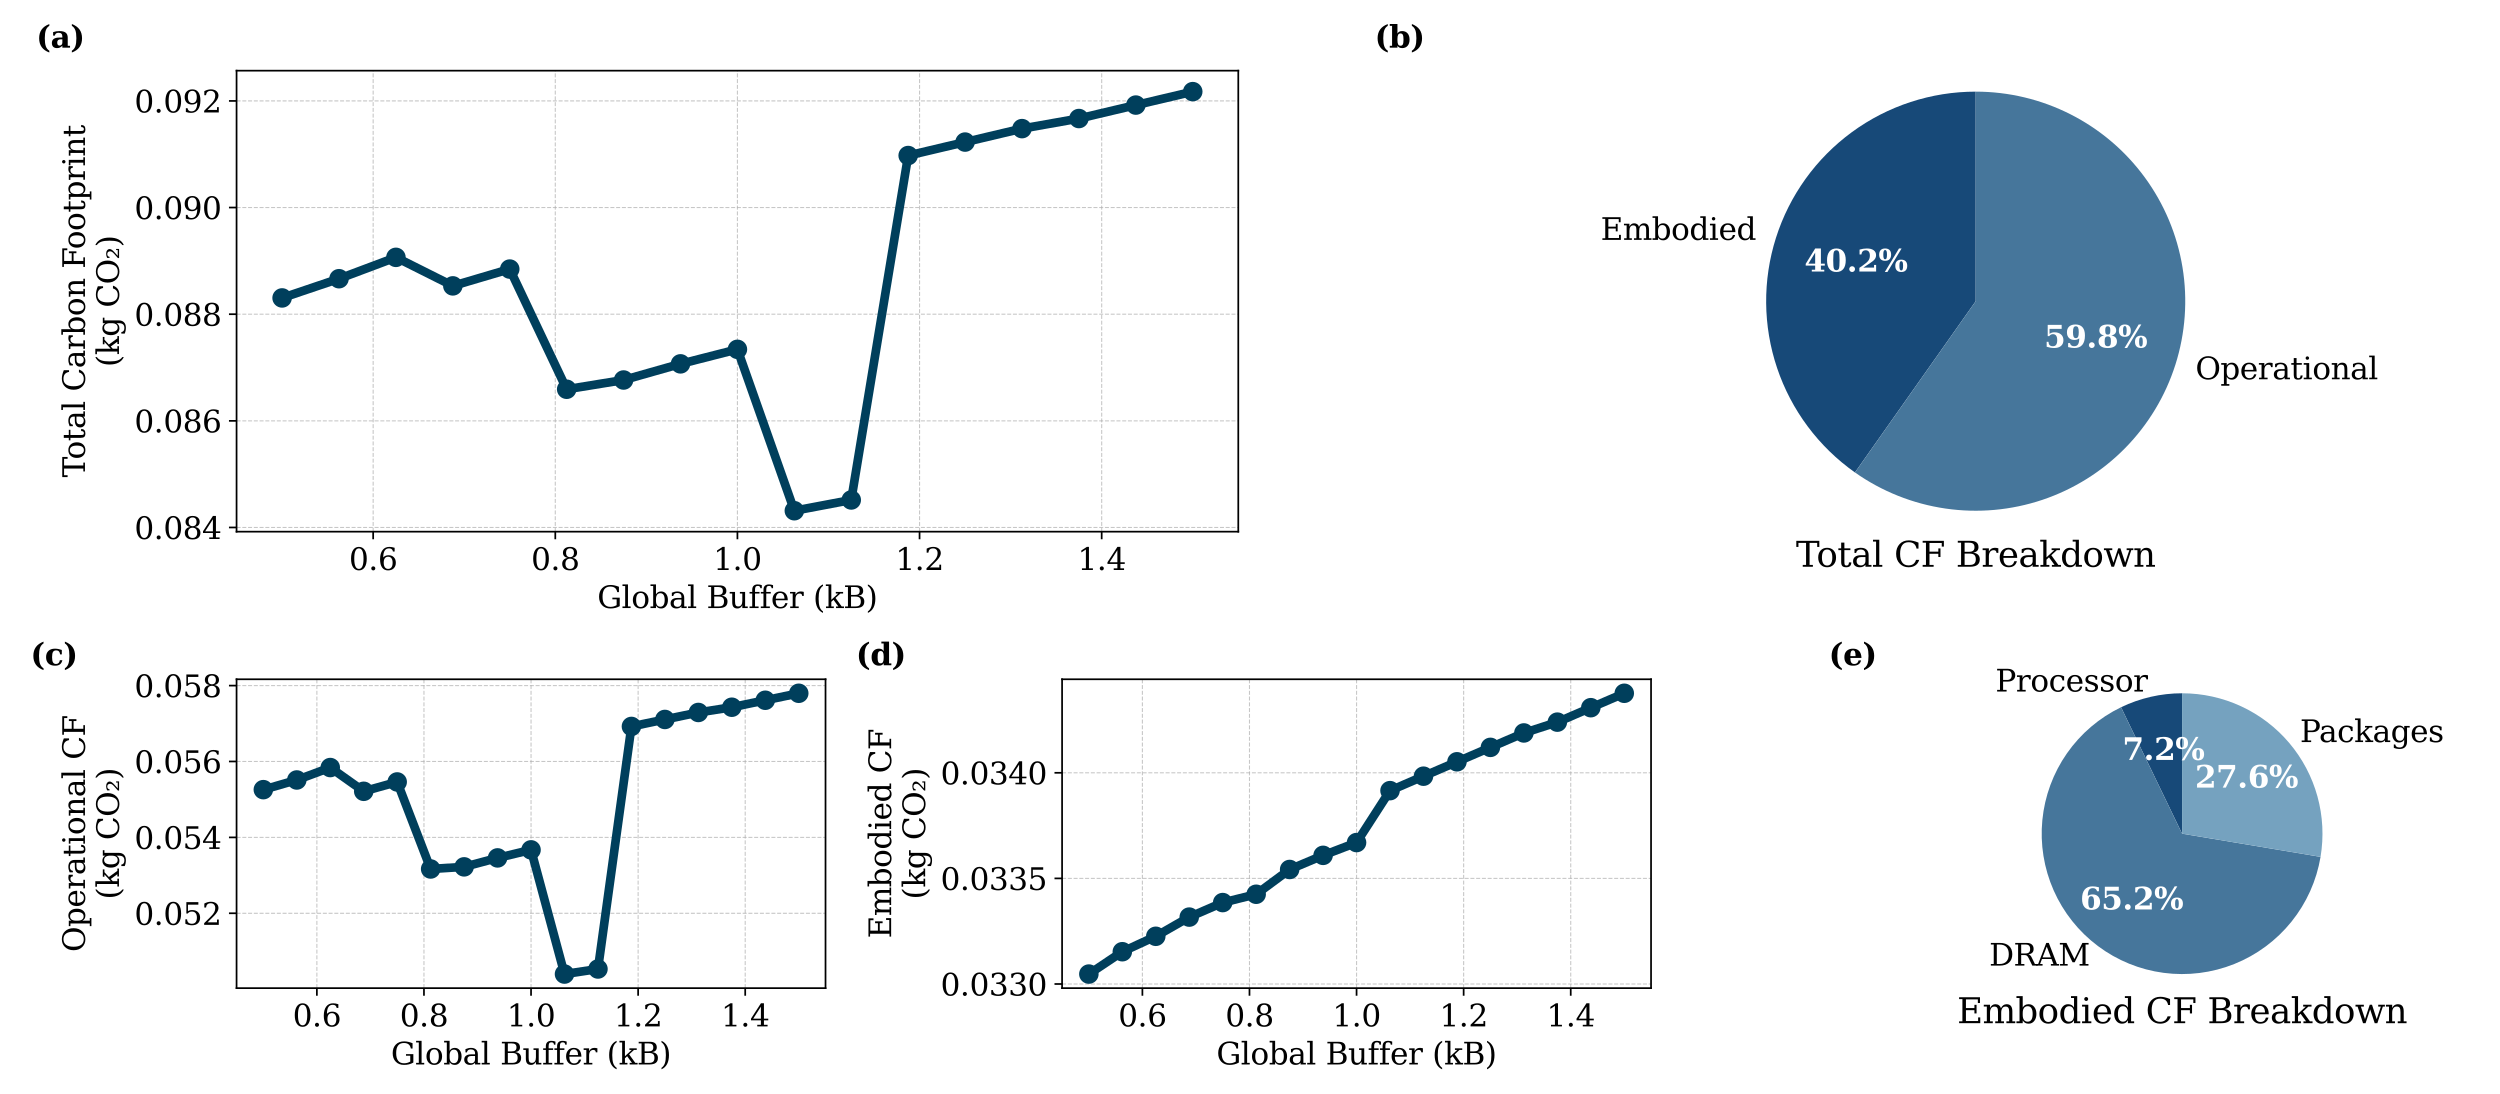 <?xml version="1.0" encoding="utf-8" standalone="no"?>
<!DOCTYPE svg PUBLIC "-//W3C//DTD SVG 1.1//EN"
  "http://www.w3.org/Graphics/SVG/1.1/DTD/svg11.dtd">
<svg xmlns:xlink="http://www.w3.org/1999/xlink" width="1152pt" height="504pt" viewBox="0 0 1152 504" xmlns="http://www.w3.org/2000/svg" version="1.1">
 <defs>
  <style type="text/css">*{stroke-linejoin: round; stroke-linecap: butt}</style>
 </defs>
 <g id="figure_1">
  <g id="patch_1">
   <path d="M 0 504 
L 1152 504 
L 1152 0 
L 0 0 
z
" style="fill: #ffffff"/>
  </g>
  <g id="axes_1">
   <g id="patch_2">
    <path d="M 109.008 245.003 
L 570.6 245.003 
L 570.6 32.57 
L 109.008 32.57 
z
" style="fill: #ffffff"/>
   </g>
   <g id="matplotlib.axis_1">
    <g id="xtick_1">
     <g id="line2d_1">
      <path d="M 171.952 245.003 
L 171.952 32.57 
" clip-path="url(#pe521ec2a1e)" style="fill: none; stroke-dasharray: 1.85,0.8; stroke-dashoffset: 0; stroke: #b0b0b0; stroke-opacity: 0.7; stroke-width: 0.5"/>
     </g>
     <g id="line2d_2">
      <defs>
       <path id="madbd9119f4" d="M 0 0 
L 0 3.5 
" style="stroke: #000000; stroke-width: 0.8"/>
      </defs>
      <g>
       <use xlink:href="#madbd9119f4" x="171.952" y="245.003" style="stroke: #000000; stroke-width: 0.8"/>
      </g>
     </g>
     <g id="text_1">
      <!-- 0.6 -->
      <g transform="translate(160.82 262.641) scale(0.14 -0.14)">
       <defs>
        <path id="DejaVuSerif-30" d="M 2034 219 
Q 2513 219 2750 744 
Q 2988 1269 2988 2328 
Q 2988 3391 2750 3916 
Q 2513 4441 2034 4441 
Q 1556 4441 1318 3916 
Q 1081 3391 1081 2328 
Q 1081 1269 1318 744 
Q 1556 219 2034 219 
z
M 2034 -91 
Q 1275 -91 848 546 
Q 422 1184 422 2328 
Q 422 3475 848 4112 
Q 1275 4750 2034 4750 
Q 2797 4750 3222 4112 
Q 3647 3475 3647 2328 
Q 3647 1184 3222 546 
Q 2797 -91 2034 -91 
z
" transform="scale(0.016)"/>
        <path id="DejaVuSerif-2e" d="M 603 325 
Q 603 500 722 622 
Q 841 744 1019 744 
Q 1191 744 1312 622 
Q 1434 500 1434 325 
Q 1434 153 1312 31 
Q 1191 -91 1019 -91 
Q 841 -91 722 29 
Q 603 150 603 325 
z
" transform="scale(0.016)"/>
        <path id="DejaVuSerif-36" d="M 2094 219 
Q 2534 219 2771 542 
Q 3009 866 3009 1472 
Q 3009 2078 2771 2401 
Q 2534 2725 2094 2725 
Q 1647 2725 1412 2412 
Q 1178 2100 1178 1509 
Q 1178 888 1415 553 
Q 1653 219 2094 219 
z
M 1075 2569 
Q 1288 2803 1556 2918 
Q 1825 3034 2163 3034 
Q 2859 3034 3264 2615 
Q 3669 2197 3669 1472 
Q 3669 763 3233 336 
Q 2797 -91 2069 -91 
Q 1278 -91 853 498 
Q 428 1088 428 2181 
Q 428 3406 931 4078 
Q 1434 4750 2350 4750 
Q 2597 4750 2869 4703 
Q 3141 4656 3425 4563 
L 3425 3794 
L 3072 3794 
Q 3034 4109 2831 4275 
Q 2628 4441 2284 4441 
Q 1678 4441 1381 3981 
Q 1084 3522 1075 2569 
z
" transform="scale(0.016)"/>
       </defs>
       <use xlink:href="#DejaVuSerif-30"/>
       <use xlink:href="#DejaVuSerif-2e" transform="translate(63.623 0)"/>
       <use xlink:href="#DejaVuSerif-36" transform="translate(95.41 0)"/>
      </g>
     </g>
    </g>
    <g id="xtick_2">
     <g id="line2d_3">
      <path d="M 255.878 245.003 
L 255.878 32.57 
" clip-path="url(#pe521ec2a1e)" style="fill: none; stroke-dasharray: 1.85,0.8; stroke-dashoffset: 0; stroke: #b0b0b0; stroke-opacity: 0.7; stroke-width: 0.5"/>
     </g>
     <g id="line2d_4">
      <g>
       <use xlink:href="#madbd9119f4" x="255.878" y="245.003" style="stroke: #000000; stroke-width: 0.8"/>
      </g>
     </g>
     <g id="text_2">
      <!-- 0.8 -->
      <g transform="translate(244.746 262.641) scale(0.14 -0.14)">
       <defs>
        <path id="DejaVuSerif-38" d="M 2981 1275 
Q 2981 1775 2732 2051 
Q 2484 2328 2034 2328 
Q 1584 2328 1336 2051 
Q 1088 1775 1088 1275 
Q 1088 772 1336 495 
Q 1584 219 2034 219 
Q 2484 219 2732 495 
Q 2981 772 2981 1275 
z
M 2853 3541 
Q 2853 3966 2637 4203 
Q 2422 4441 2034 4441 
Q 1650 4441 1433 4203 
Q 1216 3966 1216 3541 
Q 1216 3113 1433 2875 
Q 1650 2638 2034 2638 
Q 2422 2638 2637 2875 
Q 2853 3113 2853 3541 
z
M 2516 2484 
Q 3047 2413 3344 2092 
Q 3641 1772 3641 1275 
Q 3641 619 3225 264 
Q 2809 -91 2034 -91 
Q 1263 -91 845 264 
Q 428 619 428 1275 
Q 428 1772 725 2092 
Q 1022 2413 1556 2484 
Q 1084 2569 832 2842 
Q 581 3116 581 3541 
Q 581 4103 968 4426 
Q 1356 4750 2034 4750 
Q 2713 4750 3100 4426 
Q 3488 4103 3488 3541 
Q 3488 3116 3236 2842 
Q 2984 2569 2516 2484 
z
" transform="scale(0.016)"/>
       </defs>
       <use xlink:href="#DejaVuSerif-30"/>
       <use xlink:href="#DejaVuSerif-2e" transform="translate(63.623 0)"/>
       <use xlink:href="#DejaVuSerif-38" transform="translate(95.41 0)"/>
      </g>
     </g>
    </g>
    <g id="xtick_3">
     <g id="line2d_5">
      <path d="M 339.804 245.003 
L 339.804 32.57 
" clip-path="url(#pe521ec2a1e)" style="fill: none; stroke-dasharray: 1.85,0.8; stroke-dashoffset: 0; stroke: #b0b0b0; stroke-opacity: 0.7; stroke-width: 0.5"/>
     </g>
     <g id="line2d_6">
      <g>
       <use xlink:href="#madbd9119f4" x="339.804" y="245.003" style="stroke: #000000; stroke-width: 0.8"/>
      </g>
     </g>
     <g id="text_3">
      <!-- 1.0 -->
      <g transform="translate(328.672 262.641) scale(0.14 -0.14)">
       <defs>
        <path id="DejaVuSerif-31" d="M 909 0 
L 909 331 
L 1722 331 
L 1722 4213 
L 781 3603 
L 781 4013 
L 1919 4750 
L 2350 4750 
L 2350 331 
L 3163 331 
L 3163 0 
L 909 0 
z
" transform="scale(0.016)"/>
       </defs>
       <use xlink:href="#DejaVuSerif-31"/>
       <use xlink:href="#DejaVuSerif-2e" transform="translate(63.623 0)"/>
       <use xlink:href="#DejaVuSerif-30" transform="translate(95.41 0)"/>
      </g>
     </g>
    </g>
    <g id="xtick_4">
     <g id="line2d_7">
      <path d="M 423.73 245.003 
L 423.73 32.57 
" clip-path="url(#pe521ec2a1e)" style="fill: none; stroke-dasharray: 1.85,0.8; stroke-dashoffset: 0; stroke: #b0b0b0; stroke-opacity: 0.7; stroke-width: 0.5"/>
     </g>
     <g id="line2d_8">
      <g>
       <use xlink:href="#madbd9119f4" x="423.73" y="245.003" style="stroke: #000000; stroke-width: 0.8"/>
      </g>
     </g>
     <g id="text_4">
      <!-- 1.2 -->
      <g transform="translate(412.598 262.641) scale(0.14 -0.14)">
       <defs>
        <path id="DejaVuSerif-32" d="M 819 3553 
L 469 3553 
L 469 4384 
Q 803 4563 1142 4656 
Q 1481 4750 1806 4750 
Q 2534 4750 2956 4397 
Q 3378 4044 3378 3438 
Q 3378 2753 2422 1800 
Q 2347 1728 2309 1691 
L 1131 513 
L 3078 513 
L 3078 1088 
L 3444 1088 
L 3444 0 
L 434 0 
L 434 341 
L 1850 1753 
Q 2319 2222 2519 2614 
Q 2719 3006 2719 3438 
Q 2719 3909 2473 4175 
Q 2228 4441 1797 4441 
Q 1350 4441 1106 4219 
Q 863 3997 819 3553 
z
" transform="scale(0.016)"/>
       </defs>
       <use xlink:href="#DejaVuSerif-31"/>
       <use xlink:href="#DejaVuSerif-2e" transform="translate(63.623 0)"/>
       <use xlink:href="#DejaVuSerif-32" transform="translate(95.41 0)"/>
      </g>
     </g>
    </g>
    <g id="xtick_5">
     <g id="line2d_9">
      <path d="M 507.656 245.003 
L 507.656 32.57 
" clip-path="url(#pe521ec2a1e)" style="fill: none; stroke-dasharray: 1.85,0.8; stroke-dashoffset: 0; stroke: #b0b0b0; stroke-opacity: 0.7; stroke-width: 0.5"/>
     </g>
     <g id="line2d_10">
      <g>
       <use xlink:href="#madbd9119f4" x="507.656" y="245.003" style="stroke: #000000; stroke-width: 0.8"/>
      </g>
     </g>
     <g id="text_5">
      <!-- 1.4 -->
      <g transform="translate(496.523 262.641) scale(0.14 -0.14)">
       <defs>
        <path id="DejaVuSerif-34" d="M 2234 1581 
L 2234 4063 
L 641 1581 
L 2234 1581 
z
M 3609 0 
L 1484 0 
L 1484 331 
L 2234 331 
L 2234 1247 
L 197 1247 
L 197 1588 
L 2241 4750 
L 2859 4750 
L 2859 1581 
L 3750 1581 
L 3750 1247 
L 2859 1247 
L 2859 331 
L 3609 331 
L 3609 0 
z
" transform="scale(0.016)"/>
       </defs>
       <use xlink:href="#DejaVuSerif-31"/>
       <use xlink:href="#DejaVuSerif-2e" transform="translate(63.623 0)"/>
       <use xlink:href="#DejaVuSerif-34" transform="translate(95.41 0)"/>
      </g>
     </g>
    </g>
    <g id="text_6">
     <!-- Global Buffer (kB) -->
     <g transform="translate(275.244 280.19) scale(0.14 -0.14)">
      <defs>
       <path id="DejaVuSerif-47" d="M 4097 3272 
Q 3988 3856 3641 4136 
Q 3294 4416 2675 4416 
Q 1869 4416 1472 3897 
Q 1075 3378 1075 2328 
Q 1075 1300 1484 772 
Q 1894 244 2688 244 
Q 3041 244 3362 331 
Q 3684 419 3975 594 
L 3975 1797 
L 3097 1797 
L 3097 2131 
L 4609 2131 
L 4609 391 
Q 4194 150 3714 29 
Q 3234 -91 2688 -91 
Q 1631 -91 995 570 
Q 359 1231 359 2328 
Q 359 3434 996 4092 
Q 1634 4750 2713 4750 
Q 3113 4750 3539 4658 
Q 3966 4566 4447 4378 
L 4447 3272 
L 4097 3272 
z
" transform="scale(0.016)"/>
       <path id="DejaVuSerif-6c" d="M 1313 331 
L 1856 331 
L 1856 0 
L 184 0 
L 184 331 
L 738 331 
L 738 4531 
L 184 4531 
L 184 4863 
L 1313 4863 
L 1313 331 
z
" transform="scale(0.016)"/>
       <path id="DejaVuSerif-6f" d="M 1925 219 
Q 2388 219 2623 584 
Q 2859 950 2859 1663 
Q 2859 2375 2623 2739 
Q 2388 3103 1925 3103 
Q 1463 3103 1227 2739 
Q 991 2375 991 1663 
Q 991 950 1228 584 
Q 1466 219 1925 219 
z
M 1925 -91 
Q 1200 -91 759 389 
Q 319 869 319 1663 
Q 319 2456 758 2934 
Q 1197 3413 1925 3413 
Q 2653 3413 3092 2934 
Q 3531 2456 3531 1663 
Q 3531 869 3092 389 
Q 2653 -91 1925 -91 
z
" transform="scale(0.016)"/>
       <path id="DejaVuSerif-62" d="M 738 331 
L 738 4531 
L 184 4531 
L 184 4863 
L 1313 4863 
L 1313 2803 
Q 1481 3116 1742 3264 
Q 2003 3413 2388 3413 
Q 3000 3413 3387 2928 
Q 3775 2444 3775 1663 
Q 3775 881 3387 395 
Q 3000 -91 2388 -91 
Q 2003 -91 1742 57 
Q 1481 206 1313 519 
L 1313 0 
L 184 0 
L 184 331 
L 738 331 
z
M 1313 1497 
Q 1313 897 1542 583 
Q 1772 269 2209 269 
Q 2650 269 2876 622 
Q 3103 975 3103 1663 
Q 3103 2353 2876 2703 
Q 2650 3053 2209 3053 
Q 1772 3053 1542 2737 
Q 1313 2422 1313 1825 
L 1313 1497 
z
" transform="scale(0.016)"/>
       <path id="DejaVuSerif-61" d="M 2547 1044 
L 2547 1747 
L 1806 1747 
Q 1378 1747 1168 1562 
Q 959 1378 959 997 
Q 959 650 1171 447 
Q 1384 244 1747 244 
Q 2106 244 2326 466 
Q 2547 688 2547 1044 
z
M 3122 2075 
L 3122 331 
L 3634 331 
L 3634 0 
L 2547 0 
L 2547 359 
Q 2356 128 2106 18 
Q 1856 -91 1522 -91 
Q 969 -91 644 203 
Q 319 497 319 997 
Q 319 1513 691 1797 
Q 1063 2081 1741 2081 
L 2547 2081 
L 2547 2309 
Q 2547 2688 2317 2895 
Q 2088 3103 1672 3103 
Q 1328 3103 1125 2947 
Q 922 2791 872 2484 
L 575 2484 
L 575 3156 
Q 875 3284 1158 3348 
Q 1441 3413 1709 3413 
Q 2400 3413 2761 3070 
Q 3122 2728 3122 2075 
z
" transform="scale(0.016)"/>
       <path id="DejaVuSerif-20" transform="scale(0.016)"/>
       <path id="DejaVuSerif-42" d="M 1581 331 
L 2516 331 
Q 3078 331 3337 575 
Q 3597 819 3597 1350 
Q 3597 1878 3339 2120 
Q 3081 2363 2516 2363 
L 1581 2363 
L 1581 331 
z
M 1581 2694 
L 2375 2694 
Q 2888 2694 3123 2891 
Q 3359 3088 3359 3513 
Q 3359 3941 3123 4136 
Q 2888 4331 2375 4331 
L 1581 4331 
L 1581 2694 
z
M 353 0 
L 353 331 
L 947 331 
L 947 4331 
L 353 4331 
L 353 4666 
L 2656 4666 
Q 3363 4666 3720 4377 
Q 4078 4088 4078 3513 
Q 4078 3097 3829 2850 
Q 3581 2603 3103 2547 
Q 3697 2472 4005 2167 
Q 4313 1863 4313 1350 
Q 4313 656 3875 328 
Q 3438 0 2509 0 
L 353 0 
z
" transform="scale(0.016)"/>
       <path id="DejaVuSerif-75" d="M 2266 3322 
L 3341 3322 
L 3341 331 
L 3884 331 
L 3884 0 
L 2766 0 
L 2766 588 
Q 2606 256 2353 82 
Q 2100 -91 1766 -91 
Q 1213 -91 952 223 
Q 691 538 691 1209 
L 691 2988 
L 172 2988 
L 172 3322 
L 1269 3322 
L 1269 1388 
Q 1269 781 1417 556 
Q 1566 331 1947 331 
Q 2347 331 2556 625 
Q 2766 919 2766 1478 
L 2766 2988 
L 2266 2988 
L 2266 3322 
z
" transform="scale(0.016)"/>
       <path id="DejaVuSerif-66" d="M 2753 4078 
L 2450 4078 
Q 2447 4313 2317 4434 
Q 2188 4556 1941 4556 
Q 1619 4556 1487 4379 
Q 1356 4203 1356 3750 
L 1356 3322 
L 2284 3322 
L 2284 2988 
L 1356 2988 
L 1356 331 
L 2094 331 
L 2094 0 
L 231 0 
L 231 331 
L 781 331 
L 781 2988 
L 231 2988 
L 231 3322 
L 781 3322 
L 781 3738 
Q 781 4294 1070 4578 
Q 1359 4863 1919 4863 
Q 2128 4863 2337 4825 
Q 2547 4788 2753 4709 
L 2753 4078 
z
" transform="scale(0.016)"/>
       <path id="DejaVuSerif-65" d="M 3469 1600 
L 991 1600 
L 991 1575 
Q 991 903 1244 561 
Q 1497 219 1991 219 
Q 2369 219 2611 417 
Q 2853 616 2950 1006 
L 3413 1006 
Q 3275 459 2904 184 
Q 2534 -91 1931 -91 
Q 1203 -91 761 389 
Q 319 869 319 1663 
Q 319 2450 753 2931 
Q 1188 3413 1894 3413 
Q 2647 3413 3050 2948 
Q 3453 2484 3469 1600 
z
M 2791 1931 
Q 2772 2513 2545 2808 
Q 2319 3103 1894 3103 
Q 1497 3103 1269 2806 
Q 1041 2509 991 1931 
L 2791 1931 
z
" transform="scale(0.016)"/>
       <path id="DejaVuSerif-72" d="M 3059 3328 
L 3059 2497 
L 2728 2497 
Q 2713 2744 2591 2866 
Q 2469 2988 2234 2988 
Q 1809 2988 1582 2694 
Q 1356 2400 1356 1850 
L 1356 331 
L 2022 331 
L 2022 0 
L 263 0 
L 263 331 
L 781 331 
L 781 2994 
L 231 2994 
L 231 3322 
L 1356 3322 
L 1356 2731 
Q 1525 3078 1790 3245 
Q 2056 3413 2438 3413 
Q 2578 3413 2733 3391 
Q 2888 3369 3059 3328 
z
" transform="scale(0.016)"/>
       <path id="DejaVuSerif-28" d="M 2041 -997 
Q 1281 -656 893 83 
Q 506 822 506 1931 
Q 506 3044 893 3783 
Q 1281 4522 2041 4863 
L 2041 4556 
Q 1559 4225 1350 3623 
Q 1141 3022 1141 1931 
Q 1141 844 1350 242 
Q 1559 -359 2041 -691 
L 2041 -997 
z
" transform="scale(0.016)"/>
       <path id="DejaVuSerif-6b" d="M 1831 0 
L 219 0 
L 219 331 
L 738 331 
L 738 4531 
L 184 4531 
L 184 4863 
L 1313 4863 
L 1313 1697 
L 2713 2988 
L 2234 2988 
L 2234 3322 
L 3738 3322 
L 3738 2988 
L 3169 2988 
L 2181 2075 
L 3444 331 
L 3922 331 
L 3922 0 
L 2284 0 
L 2284 331 
L 2759 331 
L 1766 1697 
L 1313 1275 
L 1313 331 
L 1831 331 
L 1831 0 
z
" transform="scale(0.016)"/>
       <path id="DejaVuSerif-29" d="M 453 -997 
L 453 -691 
Q 934 -359 1145 242 
Q 1356 844 1356 1931 
Q 1356 3022 1145 3623 
Q 934 4225 453 4556 
L 453 4863 
Q 1216 4522 1603 3783 
Q 1991 3044 1991 1931 
Q 1991 822 1603 83 
Q 1216 -656 453 -997 
z
" transform="scale(0.016)"/>
      </defs>
      <use xlink:href="#DejaVuSerif-47"/>
      <use xlink:href="#DejaVuSerif-6c" transform="translate(79.883 0)"/>
      <use xlink:href="#DejaVuSerif-6f" transform="translate(111.865 0)"/>
      <use xlink:href="#DejaVuSerif-62" transform="translate(172.07 0)"/>
      <use xlink:href="#DejaVuSerif-61" transform="translate(236.084 0)"/>
      <use xlink:href="#DejaVuSerif-6c" transform="translate(295.703 0)"/>
      <use xlink:href="#DejaVuSerif-20" transform="translate(327.686 0)"/>
      <use xlink:href="#DejaVuSerif-42" transform="translate(359.473 0)"/>
      <use xlink:href="#DejaVuSerif-75" transform="translate(432.959 0)"/>
      <use xlink:href="#DejaVuSerif-66" transform="translate(497.363 0)"/>
      <use xlink:href="#DejaVuSerif-66" transform="translate(534.375 0)"/>
      <use xlink:href="#DejaVuSerif-65" transform="translate(571.387 0)"/>
      <use xlink:href="#DejaVuSerif-72" transform="translate(630.566 0)"/>
      <use xlink:href="#DejaVuSerif-20" transform="translate(678.369 0)"/>
      <use xlink:href="#DejaVuSerif-28" transform="translate(710.156 0)"/>
      <use xlink:href="#DejaVuSerif-6b" transform="translate(749.17 0)"/>
      <use xlink:href="#DejaVuSerif-42" transform="translate(809.766 0)"/>
      <use xlink:href="#DejaVuSerif-29" transform="translate(883.252 0)"/>
     </g>
    </g>
   </g>
   <g id="matplotlib.axis_2">
    <g id="ytick_1">
     <g id="line2d_11">
      <path d="M 109.008 243.066 
L 570.6 243.066 
" clip-path="url(#pe521ec2a1e)" style="fill: none; stroke-dasharray: 1.85,0.8; stroke-dashoffset: 0; stroke: #b0b0b0; stroke-opacity: 0.7; stroke-width: 0.5"/>
     </g>
     <g id="line2d_12">
      <defs>
       <path id="m539f39c74f" d="M 0 0 
L -3.5 0 
" style="stroke: #000000; stroke-width: 0.8"/>
      </defs>
      <g>
       <use xlink:href="#m539f39c74f" x="109.008" y="243.066" style="stroke: #000000; stroke-width: 0.8"/>
      </g>
     </g>
     <g id="text_7">
      <!-- 0.084 -->
      <g transform="translate(61.929 248.385) scale(0.14 -0.14)">
       <use xlink:href="#DejaVuSerif-30"/>
       <use xlink:href="#DejaVuSerif-2e" transform="translate(63.623 0)"/>
       <use xlink:href="#DejaVuSerif-30" transform="translate(95.41 0)"/>
       <use xlink:href="#DejaVuSerif-38" transform="translate(159.033 0)"/>
       <use xlink:href="#DejaVuSerif-34" transform="translate(222.656 0)"/>
      </g>
     </g>
    </g>
    <g id="ytick_2">
     <g id="line2d_13">
      <path d="M 109.008 193.924 
L 570.6 193.924 
" clip-path="url(#pe521ec2a1e)" style="fill: none; stroke-dasharray: 1.85,0.8; stroke-dashoffset: 0; stroke: #b0b0b0; stroke-opacity: 0.7; stroke-width: 0.5"/>
     </g>
     <g id="line2d_14">
      <g>
       <use xlink:href="#m539f39c74f" x="109.008" y="193.924" style="stroke: #000000; stroke-width: 0.8"/>
      </g>
     </g>
     <g id="text_8">
      <!-- 0.086 -->
      <g transform="translate(61.929 199.243) scale(0.14 -0.14)">
       <use xlink:href="#DejaVuSerif-30"/>
       <use xlink:href="#DejaVuSerif-2e" transform="translate(63.623 0)"/>
       <use xlink:href="#DejaVuSerif-30" transform="translate(95.41 0)"/>
       <use xlink:href="#DejaVuSerif-38" transform="translate(159.033 0)"/>
       <use xlink:href="#DejaVuSerif-36" transform="translate(222.656 0)"/>
      </g>
     </g>
    </g>
    <g id="ytick_3">
     <g id="line2d_15">
      <path d="M 109.008 144.782 
L 570.6 144.782 
" clip-path="url(#pe521ec2a1e)" style="fill: none; stroke-dasharray: 1.85,0.8; stroke-dashoffset: 0; stroke: #b0b0b0; stroke-opacity: 0.7; stroke-width: 0.5"/>
     </g>
     <g id="line2d_16">
      <g>
       <use xlink:href="#m539f39c74f" x="109.008" y="144.782" style="stroke: #000000; stroke-width: 0.8"/>
      </g>
     </g>
     <g id="text_9">
      <!-- 0.088 -->
      <g transform="translate(61.929 150.101) scale(0.14 -0.14)">
       <use xlink:href="#DejaVuSerif-30"/>
       <use xlink:href="#DejaVuSerif-2e" transform="translate(63.623 0)"/>
       <use xlink:href="#DejaVuSerif-30" transform="translate(95.41 0)"/>
       <use xlink:href="#DejaVuSerif-38" transform="translate(159.033 0)"/>
       <use xlink:href="#DejaVuSerif-38" transform="translate(222.656 0)"/>
      </g>
     </g>
    </g>
    <g id="ytick_4">
     <g id="line2d_17">
      <path d="M 109.008 95.64 
L 570.6 95.64 
" clip-path="url(#pe521ec2a1e)" style="fill: none; stroke-dasharray: 1.85,0.8; stroke-dashoffset: 0; stroke: #b0b0b0; stroke-opacity: 0.7; stroke-width: 0.5"/>
     </g>
     <g id="line2d_18">
      <g>
       <use xlink:href="#m539f39c74f" x="109.008" y="95.64" style="stroke: #000000; stroke-width: 0.8"/>
      </g>
     </g>
     <g id="text_10">
      <!-- 0.090 -->
      <g transform="translate(61.929 100.959) scale(0.14 -0.14)">
       <defs>
        <path id="DejaVuSerif-39" d="M 2994 2091 
Q 2784 1856 2512 1740 
Q 2241 1625 1900 1625 
Q 1206 1625 804 2044 
Q 403 2463 403 3188 
Q 403 3897 839 4323 
Q 1275 4750 2003 4750 
Q 2794 4750 3217 4161 
Q 3641 3572 3641 2478 
Q 3641 1253 3137 581 
Q 2634 -91 1722 -91 
Q 1475 -91 1203 -44 
Q 931 3 647 97 
L 647 872 
L 997 872 
Q 1038 556 1241 387 
Q 1444 219 1784 219 
Q 2391 219 2687 676 
Q 2984 1134 2994 2091 
z
M 1978 4441 
Q 1534 4441 1298 4117 
Q 1063 3794 1063 3188 
Q 1063 2581 1298 2256 
Q 1534 1931 1978 1931 
Q 2422 1931 2658 2245 
Q 2894 2559 2894 3150 
Q 2894 3772 2656 4106 
Q 2419 4441 1978 4441 
z
" transform="scale(0.016)"/>
       </defs>
       <use xlink:href="#DejaVuSerif-30"/>
       <use xlink:href="#DejaVuSerif-2e" transform="translate(63.623 0)"/>
       <use xlink:href="#DejaVuSerif-30" transform="translate(95.41 0)"/>
       <use xlink:href="#DejaVuSerif-39" transform="translate(159.033 0)"/>
       <use xlink:href="#DejaVuSerif-30" transform="translate(222.656 0)"/>
      </g>
     </g>
    </g>
    <g id="ytick_5">
     <g id="line2d_19">
      <path d="M 109.008 46.497 
L 570.6 46.497 
" clip-path="url(#pe521ec2a1e)" style="fill: none; stroke-dasharray: 1.85,0.8; stroke-dashoffset: 0; stroke: #b0b0b0; stroke-opacity: 0.7; stroke-width: 0.5"/>
     </g>
     <g id="line2d_20">
      <g>
       <use xlink:href="#m539f39c74f" x="109.008" y="46.497" style="stroke: #000000; stroke-width: 0.8"/>
      </g>
     </g>
     <g id="text_11">
      <!-- 0.092 -->
      <g transform="translate(61.929 51.816) scale(0.14 -0.14)">
       <use xlink:href="#DejaVuSerif-30"/>
       <use xlink:href="#DejaVuSerif-2e" transform="translate(63.623 0)"/>
       <use xlink:href="#DejaVuSerif-30" transform="translate(95.41 0)"/>
       <use xlink:href="#DejaVuSerif-39" transform="translate(159.033 0)"/>
       <use xlink:href="#DejaVuSerif-32" transform="translate(222.656 0)"/>
      </g>
     </g>
    </g>
    <g id="text_12">
     <!-- Total Carbon Footprint -->
     <g transform="translate(39.141 219.984) rotate(-90) scale(0.14 -0.14)">
      <defs>
       <path id="DejaVuSerif-54" d="M 1222 0 
L 1222 331 
L 1819 331 
L 1819 4294 
L 447 4294 
L 447 3566 
L 63 3566 
L 63 4666 
L 4206 4666 
L 4206 3566 
L 3822 3566 
L 3822 4294 
L 2450 4294 
L 2450 331 
L 3047 331 
L 3047 0 
L 1222 0 
z
" transform="scale(0.016)"/>
       <path id="DejaVuSerif-74" d="M 691 2988 
L 184 2988 
L 184 3322 
L 691 3322 
L 691 4353 
L 1269 4353 
L 1269 3322 
L 2350 3322 
L 2350 2988 
L 1269 2988 
L 1269 878 
Q 1269 456 1350 337 
Q 1431 219 1650 219 
Q 1875 219 1978 351 
Q 2081 484 2088 781 
L 2522 781 
Q 2497 328 2275 118 
Q 2053 -91 1600 -91 
Q 1103 -91 897 129 
Q 691 350 691 878 
L 691 2988 
z
" transform="scale(0.016)"/>
       <path id="DejaVuSerif-43" d="M 4513 1234 
Q 4306 581 3820 245 
Q 3334 -91 2591 -91 
Q 2134 -91 1743 65 
Q 1353 222 1050 525 
Q 700 875 529 1320 
Q 359 1766 359 2328 
Q 359 3416 987 4083 
Q 1616 4750 2644 4750 
Q 3025 4750 3456 4650 
Q 3888 4550 4384 4347 
L 4384 3272 
L 4031 3272 
Q 3916 3859 3567 4137 
Q 3219 4416 2591 4416 
Q 1844 4416 1459 3886 
Q 1075 3356 1075 2328 
Q 1075 1303 1459 773 
Q 1844 244 2591 244 
Q 3113 244 3450 492 
Q 3788 741 3938 1234 
L 4513 1234 
z
" transform="scale(0.016)"/>
       <path id="DejaVuSerif-6e" d="M 263 0 
L 263 331 
L 781 331 
L 781 2988 
L 231 2988 
L 231 3322 
L 1356 3322 
L 1356 2731 
Q 1516 3069 1770 3241 
Q 2025 3413 2363 3413 
Q 2913 3413 3172 3097 
Q 3431 2781 3431 2113 
L 3431 331 
L 3944 331 
L 3944 0 
L 2356 0 
L 2356 331 
L 2853 331 
L 2853 1931 
Q 2853 2541 2703 2767 
Q 2553 2994 2175 2994 
Q 1775 2994 1565 2701 
Q 1356 2409 1356 1850 
L 1356 331 
L 1856 331 
L 1856 0 
L 263 0 
z
" transform="scale(0.016)"/>
       <path id="DejaVuSerif-46" d="M 353 0 
L 353 331 
L 947 331 
L 947 4331 
L 353 4331 
L 353 4666 
L 4172 4666 
L 4172 3628 
L 3788 3628 
L 3788 4281 
L 1581 4281 
L 1581 2719 
L 3175 2719 
L 3175 3303 
L 3559 3303 
L 3559 1753 
L 3175 1753 
L 3175 2338 
L 1581 2338 
L 1581 331 
L 2328 331 
L 2328 0 
L 353 0 
z
" transform="scale(0.016)"/>
       <path id="DejaVuSerif-70" d="M 1313 1825 
L 1313 1497 
Q 1313 897 1542 583 
Q 1772 269 2209 269 
Q 2650 269 2876 622 
Q 3103 975 3103 1663 
Q 3103 2353 2876 2703 
Q 2650 3053 2209 3053 
Q 1772 3053 1542 2737 
Q 1313 2422 1313 1825 
z
M 738 2988 
L 184 2988 
L 184 3322 
L 1313 3322 
L 1313 2803 
Q 1481 3116 1742 3264 
Q 2003 3413 2388 3413 
Q 3000 3413 3387 2928 
Q 3775 2444 3775 1663 
Q 3775 881 3387 395 
Q 3000 -91 2388 -91 
Q 2003 -91 1742 57 
Q 1481 206 1313 519 
L 1313 -997 
L 1856 -997 
L 1856 -1331 
L 184 -1331 
L 184 -997 
L 738 -997 
L 738 2988 
z
" transform="scale(0.016)"/>
       <path id="DejaVuSerif-69" d="M 622 4353 
Q 622 4497 726 4603 
Q 831 4709 978 4709 
Q 1122 4709 1226 4603 
Q 1331 4497 1331 4353 
Q 1331 4206 1228 4103 
Q 1125 4000 978 4000 
Q 831 4000 726 4103 
Q 622 4206 622 4353 
z
M 1356 331 
L 1900 331 
L 1900 0 
L 231 0 
L 231 331 
L 781 331 
L 781 2988 
L 231 2988 
L 231 3322 
L 1356 3322 
L 1356 331 
z
" transform="scale(0.016)"/>
      </defs>
      <use xlink:href="#DejaVuSerif-54"/>
      <use xlink:href="#DejaVuSerif-6f" transform="translate(58.949 0)"/>
      <use xlink:href="#DejaVuSerif-74" transform="translate(119.154 0)"/>
      <use xlink:href="#DejaVuSerif-61" transform="translate(159.34 0)"/>
      <use xlink:href="#DejaVuSerif-6c" transform="translate(218.959 0)"/>
      <use xlink:href="#DejaVuSerif-20" transform="translate(250.941 0)"/>
      <use xlink:href="#DejaVuSerif-43" transform="translate(282.729 0)"/>
      <use xlink:href="#DejaVuSerif-61" transform="translate(359.242 0)"/>
      <use xlink:href="#DejaVuSerif-72" transform="translate(418.861 0)"/>
      <use xlink:href="#DejaVuSerif-62" transform="translate(466.664 0)"/>
      <use xlink:href="#DejaVuSerif-6f" transform="translate(530.678 0)"/>
      <use xlink:href="#DejaVuSerif-6e" transform="translate(590.883 0)"/>
      <use xlink:href="#DejaVuSerif-20" transform="translate(655.287 0)"/>
      <use xlink:href="#DejaVuSerif-46" transform="translate(687.074 0)"/>
      <use xlink:href="#DejaVuSerif-6f" transform="translate(750.959 0)"/>
      <use xlink:href="#DejaVuSerif-6f" transform="translate(811.164 0)"/>
      <use xlink:href="#DejaVuSerif-74" transform="translate(871.369 0)"/>
      <use xlink:href="#DejaVuSerif-70" transform="translate(911.555 0)"/>
      <use xlink:href="#DejaVuSerif-72" transform="translate(975.568 0)"/>
      <use xlink:href="#DejaVuSerif-69" transform="translate(1023.371 0)"/>
      <use xlink:href="#DejaVuSerif-6e" transform="translate(1055.354 0)"/>
      <use xlink:href="#DejaVuSerif-74" transform="translate(1119.758 0)"/>
     </g>
     <!-- (kg CO₂) -->
     <g transform="translate(54.818 169.098) rotate(-90) scale(0.14 -0.14)">
      <defs>
       <path id="DejaVuSerif-67" d="M 3359 2988 
L 3359 72 
Q 3359 -644 2965 -1033 
Q 2572 -1422 1844 -1422 
Q 1516 -1422 1216 -1362 
Q 916 -1303 641 -1184 
L 641 -488 
L 941 -488 
Q 997 -813 1206 -963 
Q 1416 -1113 1806 -1113 
Q 2313 -1113 2548 -827 
Q 2784 -541 2784 72 
L 2784 519 
Q 2616 206 2355 57 
Q 2094 -91 1709 -91 
Q 1097 -91 708 395 
Q 319 881 319 1663 
Q 319 2444 706 2928 
Q 1094 3413 1709 3413 
Q 2094 3413 2355 3264 
Q 2616 3116 2784 2803 
L 2784 3322 
L 3909 3322 
L 3909 2988 
L 3359 2988 
z
M 2784 1825 
Q 2784 2422 2554 2737 
Q 2325 3053 1888 3053 
Q 1444 3053 1217 2703 
Q 991 2353 991 1663 
Q 991 975 1217 622 
Q 1444 269 1888 269 
Q 2325 269 2554 583 
Q 2784 897 2784 1497 
L 2784 1825 
z
" transform="scale(0.016)"/>
       <path id="DejaVuSerif-4f" d="M 2625 244 
Q 3391 244 3781 770 
Q 4172 1297 4172 2328 
Q 4172 3363 3781 3889 
Q 3391 4416 2625 4416 
Q 1856 4416 1465 3889 
Q 1075 3363 1075 2328 
Q 1075 1297 1465 770 
Q 1856 244 2625 244 
z
M 2625 -91 
Q 2150 -91 1751 65 
Q 1353 222 1050 525 
Q 700 875 529 1319 
Q 359 1763 359 2328 
Q 359 2894 529 3339 
Q 700 3784 1050 4134 
Q 1356 4441 1750 4595 
Q 2144 4750 2625 4750 
Q 3641 4750 4266 4084 
Q 4891 3419 4891 2328 
Q 4891 1769 4719 1320 
Q 4547 872 4197 525 
Q 3891 219 3497 64 
Q 3103 -91 2625 -91 
z
" transform="scale(0.016)"/>
       <path id="DejaVuSerif-2082" d="M 531 1938 
L 313 1938 
L 313 2432 
Q 519 2532 737 2585 
Q 956 2638 1172 2638 
Q 1603 2638 1870 2432 
Q 2138 2226 2138 1901 
Q 2138 1519 1531 976 
L 1472 922 
L 728 251 
L 1931 251 
L 1931 588 
L 2163 588 
L 2163 -24 
L 281 -24 
L 281 210 
L 1172 1004 
Q 1441 1244 1556 1435 
Q 1672 1626 1672 1832 
Q 1672 2097 1520 2252 
Q 1369 2407 1106 2407 
Q 863 2407 716 2288 
Q 569 2169 531 1938 
z
" transform="scale(0.016)"/>
      </defs>
      <use xlink:href="#DejaVuSerif-28"/>
      <use xlink:href="#DejaVuSerif-6b" transform="translate(39.014 0)"/>
      <use xlink:href="#DejaVuSerif-67" transform="translate(99.609 0)"/>
      <use xlink:href="#DejaVuSerif-20" transform="translate(163.623 0)"/>
      <use xlink:href="#DejaVuSerif-43" transform="translate(195.41 0)"/>
      <use xlink:href="#DejaVuSerif-4f" transform="translate(271.924 0)"/>
      <use xlink:href="#DejaVuSerif-2082" transform="translate(353.906 0)"/>
      <use xlink:href="#DejaVuSerif-29" transform="translate(393.994 0)"/>
     </g>
    </g>
   </g>
   <g id="line2d_21">
    <path d="M 129.989 137.288 
L 156.216 128.43 
L 182.443 118.587 
L 208.67 131.733 
L 234.897 123.988 
L 261.124 179.37 
L 287.35 175.107 
L 313.577 167.666 
L 339.804 160.974 
L 366.031 235.347 
L 392.258 230.384 
L 418.484 71.673 
L 444.711 65.469 
L 470.938 59.268 
L 497.165 54.62 
L 523.392 48.42 
L 549.619 42.226 
" clip-path="url(#pe521ec2a1e)" style="fill: none; stroke: #003f5c; stroke-width: 4; stroke-linecap: square"/>
    <defs>
     <path id="me6f96acb92" d="M 0 4 
C 1.061 4 2.078 3.579 2.828 2.828 
C 3.579 2.078 4 1.061 4 0 
C 4 -1.061 3.579 -2.078 2.828 -2.828 
C 2.078 -3.579 1.061 -4 0 -4 
C -1.061 -4 -2.078 -3.579 -2.828 -2.828 
C -3.579 -2.078 -4 -1.061 -4 0 
C -4 1.061 -3.579 2.078 -2.828 2.828 
C -2.078 3.579 -1.061 4 0 4 
z
" style="stroke: #003f5c"/>
    </defs>
    <g clip-path="url(#pe521ec2a1e)">
     <use xlink:href="#me6f96acb92" x="129.989" y="137.288" style="fill: #003f5c; stroke: #003f5c"/>
     <use xlink:href="#me6f96acb92" x="156.216" y="128.43" style="fill: #003f5c; stroke: #003f5c"/>
     <use xlink:href="#me6f96acb92" x="182.443" y="118.587" style="fill: #003f5c; stroke: #003f5c"/>
     <use xlink:href="#me6f96acb92" x="208.67" y="131.733" style="fill: #003f5c; stroke: #003f5c"/>
     <use xlink:href="#me6f96acb92" x="234.897" y="123.988" style="fill: #003f5c; stroke: #003f5c"/>
     <use xlink:href="#me6f96acb92" x="261.124" y="179.37" style="fill: #003f5c; stroke: #003f5c"/>
     <use xlink:href="#me6f96acb92" x="287.35" y="175.107" style="fill: #003f5c; stroke: #003f5c"/>
     <use xlink:href="#me6f96acb92" x="313.577" y="167.666" style="fill: #003f5c; stroke: #003f5c"/>
     <use xlink:href="#me6f96acb92" x="339.804" y="160.974" style="fill: #003f5c; stroke: #003f5c"/>
     <use xlink:href="#me6f96acb92" x="366.031" y="235.347" style="fill: #003f5c; stroke: #003f5c"/>
     <use xlink:href="#me6f96acb92" x="392.258" y="230.384" style="fill: #003f5c; stroke: #003f5c"/>
     <use xlink:href="#me6f96acb92" x="418.484" y="71.673" style="fill: #003f5c; stroke: #003f5c"/>
     <use xlink:href="#me6f96acb92" x="444.711" y="65.469" style="fill: #003f5c; stroke: #003f5c"/>
     <use xlink:href="#me6f96acb92" x="470.938" y="59.268" style="fill: #003f5c; stroke: #003f5c"/>
     <use xlink:href="#me6f96acb92" x="497.165" y="54.62" style="fill: #003f5c; stroke: #003f5c"/>
     <use xlink:href="#me6f96acb92" x="523.392" y="48.42" style="fill: #003f5c; stroke: #003f5c"/>
     <use xlink:href="#me6f96acb92" x="549.619" y="42.226" style="fill: #003f5c; stroke: #003f5c"/>
    </g>
   </g>
   <g id="patch_3">
    <path d="M 109.008 245.003 
L 109.008 32.57 
" style="fill: none; stroke: #000000; stroke-width: 0.8; stroke-linejoin: miter; stroke-linecap: square"/>
   </g>
   <g id="patch_4">
    <path d="M 570.6 245.003 
L 570.6 32.57 
" style="fill: none; stroke: #000000; stroke-width: 0.8; stroke-linejoin: miter; stroke-linecap: square"/>
   </g>
   <g id="patch_5">
    <path d="M 109.008 245.003 
L 570.6 245.003 
" style="fill: none; stroke: #000000; stroke-width: 0.8; stroke-linejoin: miter; stroke-linecap: square"/>
   </g>
   <g id="patch_6">
    <path d="M 109.008 32.57 
L 570.6 32.57 
" style="fill: none; stroke: #000000; stroke-width: 0.8; stroke-linejoin: miter; stroke-linecap: square"/>
   </g>
   <g id="text_13">
    <!-- (a) -->
    <g transform="translate(16.69 21.965) scale(0.14 -0.14)">
     <defs>
      <path id="DejaVuSerif-Bold-28" d="M 2694 -997 
Q 1641 -606 1122 122 
Q 603 850 603 1931 
Q 603 3013 1115 3731 
Q 1628 4450 2694 4863 
L 2694 4488 
Q 2200 4188 1983 3598 
Q 1766 3009 1766 1931 
Q 1766 856 1983 267 
Q 2200 -322 2694 -622 
L 2694 -997 
z
" transform="scale(0.016)"/>
      <path id="DejaVuSerif-Bold-61" d="M 3525 2041 
L 3525 378 
L 4000 378 
L 4000 0 
L 2419 0 
L 2419 422 
Q 2200 159 1931 34 
Q 1663 -91 1319 -91 
Q 809 -91 536 182 
Q 263 456 263 966 
Q 263 1525 655 1803 
Q 1047 2081 1838 2081 
L 2419 2081 
L 2419 2278 
Q 2419 2681 2228 2873 
Q 2038 3066 1638 3066 
Q 1306 3066 1126 2930 
Q 947 2794 872 2484 
L 519 2484 
L 519 3200 
Q 816 3306 1134 3359 
Q 1453 3413 1806 3413 
Q 2697 3413 3111 3081 
Q 3525 2750 3525 2041 
z
M 2419 1044 
L 2419 1709 
L 2003 1709 
Q 1694 1709 1528 1540 
Q 1363 1372 1363 1056 
Q 1363 741 1483 584 
Q 1603 428 1850 428 
Q 2106 428 2262 597 
Q 2419 766 2419 1044 
z
" transform="scale(0.016)"/>
      <path id="DejaVuSerif-Bold-29" d="M 325 -997 
L 325 -622 
Q 819 -322 1036 267 
Q 1253 856 1253 1931 
Q 1253 3009 1036 3598 
Q 819 4188 325 4488 
L 325 4863 
Q 1391 4450 1905 3731 
Q 2419 3013 2419 1931 
Q 2419 850 1898 122 
Q 1378 -606 325 -997 
z
" transform="scale(0.016)"/>
     </defs>
     <use xlink:href="#DejaVuSerif-Bold-28"/>
     <use xlink:href="#DejaVuSerif-Bold-61" transform="translate(47.314 0)"/>
     <use xlink:href="#DejaVuSerif-Bold-29" transform="translate(112.109 0)"/>
    </g>
   </g>
  </g>
  <g id="axes_2">
   <g id="patch_7">
    <path d="M 910.404 42.226 
C 889.899 42.226 869.917 48.758 853.371 60.869 
C 836.825 72.98 824.559 90.053 818.36 109.598 
C 812.162 129.144 812.348 150.165 818.891 169.598 
C 825.434 189.031 838 205.884 854.757 217.701 
L 910.404 138.787 
z
" style="fill: #174978"/>
   </g>
   <g id="patch_8">
    <path d="M 854.757 217.701 
C 867.163 226.449 881.459 232.149 896.48 234.338 
C 911.501 236.527 926.829 235.143 941.215 230.3 
C 955.601 225.456 968.645 217.287 979.283 206.459 
C 989.922 195.631 997.858 182.445 1002.447 167.975 
C 1007.035 153.506 1008.148 138.156 1005.694 123.176 
C 1003.24 108.196 997.287 94.003 988.322 81.754 
C 979.356 69.505 967.627 59.541 954.089 52.673 
C 940.552 45.806 925.583 42.226 910.404 42.226 
L 910.404 138.787 
z
" style="fill: #46769b"/>
   </g>
   <g id="matplotlib.axis_3">
    <g id="text_14">
     <!-- Total CF Breakdown -->
     <g transform="translate(827.578 261.161) scale(0.16 -0.16)">
      <defs>
       <path id="DejaVuSerif-64" d="M 3359 331 
L 3909 331 
L 3909 0 
L 2784 0 
L 2784 519 
Q 2616 206 2355 57 
Q 2094 -91 1709 -91 
Q 1097 -91 708 395 
Q 319 881 319 1663 
Q 319 2444 706 2928 
Q 1094 3413 1709 3413 
Q 2094 3413 2355 3264 
Q 2616 3116 2784 2803 
L 2784 4531 
L 2241 4531 
L 2241 4863 
L 3359 4863 
L 3359 331 
z
M 2784 1497 
L 2784 1825 
Q 2784 2422 2554 2737 
Q 2325 3053 1888 3053 
Q 1444 3053 1217 2703 
Q 991 2353 991 1663 
Q 991 975 1217 622 
Q 1444 269 1888 269 
Q 2325 269 2554 583 
Q 2784 897 2784 1497 
z
" transform="scale(0.016)"/>
       <path id="DejaVuSerif-77" d="M 3072 3322 
L 3922 728 
L 4672 2988 
L 4191 2988 
L 4191 3322 
L 5394 3322 
L 5394 2988 
L 5025 2988 
L 4038 0 
L 3559 0 
L 2741 2484 
L 1919 0 
L 1459 0 
L 475 2988 
L 103 2988 
L 103 3322 
L 1606 3322 
L 1606 2988 
L 1069 2988 
L 1813 728 
L 2669 3322 
L 3072 3322 
z
" transform="scale(0.016)"/>
      </defs>
      <use xlink:href="#DejaVuSerif-54"/>
      <use xlink:href="#DejaVuSerif-6f" transform="translate(58.949 0)"/>
      <use xlink:href="#DejaVuSerif-74" transform="translate(119.154 0)"/>
      <use xlink:href="#DejaVuSerif-61" transform="translate(159.34 0)"/>
      <use xlink:href="#DejaVuSerif-6c" transform="translate(218.959 0)"/>
      <use xlink:href="#DejaVuSerif-20" transform="translate(250.941 0)"/>
      <use xlink:href="#DejaVuSerif-43" transform="translate(282.729 0)"/>
      <use xlink:href="#DejaVuSerif-46" transform="translate(359.242 0)"/>
      <use xlink:href="#DejaVuSerif-20" transform="translate(428.627 0)"/>
      <use xlink:href="#DejaVuSerif-42" transform="translate(460.414 0)"/>
      <use xlink:href="#DejaVuSerif-72" transform="translate(533.9 0)"/>
      <use xlink:href="#DejaVuSerif-65" transform="translate(581.703 0)"/>
      <use xlink:href="#DejaVuSerif-61" transform="translate(640.883 0)"/>
      <use xlink:href="#DejaVuSerif-6b" transform="translate(700.502 0)"/>
      <use xlink:href="#DejaVuSerif-64" transform="translate(761.098 0)"/>
      <use xlink:href="#DejaVuSerif-6f" transform="translate(825.111 0)"/>
      <use xlink:href="#DejaVuSerif-77" transform="translate(885.316 0)"/>
      <use xlink:href="#DejaVuSerif-6e" transform="translate(970.912 0)"/>
     </g>
     <!--  -->
     <g transform="translate(910.404 279.077) scale(0.16 -0.16)"/>
    </g>
   </g>
   <g id="matplotlib.axis_4"/>
   <g id="text_15">
    <!-- Embodied -->
    <g transform="translate(737.581 110.542) scale(0.14 -0.14)">
     <defs>
      <path id="DejaVuSerif-45" d="M 353 0 
L 353 331 
L 947 331 
L 947 4331 
L 353 4331 
L 353 4666 
L 4109 4666 
L 4109 3628 
L 3725 3628 
L 3725 4281 
L 1581 4281 
L 1581 2719 
L 3109 2719 
L 3109 3303 
L 3494 3303 
L 3494 1753 
L 3109 1753 
L 3109 2338 
L 1581 2338 
L 1581 384 
L 3775 384 
L 3775 1038 
L 4159 1038 
L 4159 0 
L 353 0 
z
" transform="scale(0.016)"/>
      <path id="DejaVuSerif-6d" d="M 3316 2675 
Q 3481 3041 3739 3227 
Q 3997 3413 4341 3413 
Q 4863 3413 5119 3089 
Q 5375 2766 5375 2113 
L 5375 331 
L 5894 331 
L 5894 0 
L 4300 0 
L 4300 331 
L 4800 331 
L 4800 2047 
Q 4800 2556 4650 2772 
Q 4500 2988 4153 2988 
Q 3769 2988 3567 2697 
Q 3366 2406 3366 1850 
L 3366 331 
L 3866 331 
L 3866 0 
L 2291 0 
L 2291 331 
L 2791 331 
L 2791 2069 
Q 2791 2566 2641 2777 
Q 2491 2988 2144 2988 
Q 1759 2988 1557 2697 
Q 1356 2406 1356 1850 
L 1356 331 
L 1856 331 
L 1856 0 
L 263 0 
L 263 331 
L 781 331 
L 781 2994 
L 231 2994 
L 231 3322 
L 1356 3322 
L 1356 2731 
Q 1516 3063 1762 3238 
Q 2009 3413 2322 3413 
Q 2709 3413 2968 3220 
Q 3228 3028 3316 2675 
z
" transform="scale(0.016)"/>
     </defs>
     <use xlink:href="#DejaVuSerif-45"/>
     <use xlink:href="#DejaVuSerif-6d" transform="translate(72.998 0)"/>
     <use xlink:href="#DejaVuSerif-62" transform="translate(167.822 0)"/>
     <use xlink:href="#DejaVuSerif-6f" transform="translate(231.836 0)"/>
     <use xlink:href="#DejaVuSerif-64" transform="translate(292.041 0)"/>
     <use xlink:href="#DejaVuSerif-69" transform="translate(356.055 0)"/>
     <use xlink:href="#DejaVuSerif-65" transform="translate(388.037 0)"/>
     <use xlink:href="#DejaVuSerif-64" transform="translate(447.217 0)"/>
    </g>
   </g>
   <g id="text_16">
    <!-- 40.2% -->
    <g style="fill: #ffffff" transform="translate(831.478 125.137) scale(0.14 -0.14)">
     <defs>
      <path id="DejaVuSerif-Bold-34" d="M 4084 0 
L 1516 0 
L 1516 378 
L 2209 378 
L 2209 1228 
L 263 1228 
L 263 1588 
L 2216 4750 
L 3391 4750 
L 3391 1631 
L 4191 1631 
L 4191 1228 
L 3391 1228 
L 3391 378 
L 4084 378 
L 4084 0 
z
M 2209 1631 
L 2209 3897 
L 819 1631 
L 2209 1631 
z
" transform="scale(0.016)"/>
      <path id="DejaVuSerif-Bold-30" d="M 2228 275 
Q 2603 275 2742 615 
Q 2881 956 2881 2328 
Q 2881 3691 2742 4037 
Q 2603 4384 2228 4384 
Q 1853 4384 1714 4043 
Q 1575 3703 1575 2328 
Q 1575 956 1714 615 
Q 1853 275 2228 275 
z
M 2228 -91 
Q 1294 -91 797 532 
Q 300 1156 300 2328 
Q 300 3500 797 4125 
Q 1294 4750 2228 4750 
Q 3159 4750 3656 4125 
Q 4153 3500 4153 2328 
Q 4153 1156 3656 532 
Q 3159 -91 2228 -91 
z
" transform="scale(0.016)"/>
      <path id="DejaVuSerif-Bold-2e" d="M 519 506 
Q 519 750 694 925 
Q 869 1100 1113 1100 
Q 1359 1100 1534 925 
Q 1709 750 1709 506 
Q 1709 259 1534 84 
Q 1359 -91 1113 -91 
Q 869 -91 694 84 
Q 519 259 519 506 
z
" transform="scale(0.016)"/>
      <path id="DejaVuSerif-Bold-32" d="M 844 3513 
L 469 3513 
L 469 4519 
Q 850 4634 1223 4692 
Q 1597 4750 1978 4750 
Q 2869 4750 3367 4386 
Q 3866 4022 3866 3372 
Q 3866 2909 3591 2542 
Q 3316 2175 2541 1672 
L 1241 819 
L 3450 819 
L 3450 1369 
L 3878 1369 
L 3878 0 
L 428 0 
L 428 763 
L 1119 1241 
Q 2003 1850 2297 2278 
Q 2591 2706 2591 3278 
Q 2591 3819 2367 4101 
Q 2144 4384 1716 4384 
Q 1347 4384 1125 4161 
Q 903 3938 844 3513 
z
" transform="scale(0.016)"/>
      <path id="DejaVuSerif-Bold-25" d="M 1381 4434 
Q 1181 4434 1093 4217 
Q 1006 4000 1006 3481 
Q 1006 2959 1093 2740 
Q 1181 2522 1381 2522 
Q 1584 2522 1671 2740 
Q 1759 2959 1759 3481 
Q 1759 4000 1671 4217 
Q 1584 4434 1381 4434 
z
M 1381 4750 
Q 1978 4750 2295 4423 
Q 2613 4097 2613 3481 
Q 2613 2866 2295 2537 
Q 1978 2209 1381 2209 
Q 788 2209 470 2537 
Q 153 2866 153 3481 
Q 153 4097 470 4423 
Q 788 4750 1381 4750 
z
M 4231 4750 
L 4769 4750 
L 1850 -91 
L 1313 -91 
L 4231 4750 
z
M 4697 2450 
Q 5294 2450 5609 2123 
Q 5925 1797 5925 1184 
Q 5925 569 5609 239 
Q 5294 -91 4697 -91 
Q 4103 -91 3786 239 
Q 3469 569 3469 1184 
Q 3469 1797 3786 2123 
Q 4103 2450 4697 2450 
z
M 4697 2138 
Q 4494 2138 4406 1920 
Q 4319 1703 4319 1184 
Q 4319 663 4408 444 
Q 4497 225 4697 225 
Q 4900 225 4987 444 
Q 5075 663 5075 1184 
Q 5075 1703 4987 1920 
Q 4900 2138 4697 2138 
z
" transform="scale(0.016)"/>
     </defs>
     <use xlink:href="#DejaVuSerif-Bold-34"/>
     <use xlink:href="#DejaVuSerif-Bold-30" transform="translate(69.58 0)"/>
     <use xlink:href="#DejaVuSerif-Bold-2e" transform="translate(139.16 0)"/>
     <use xlink:href="#DejaVuSerif-Bold-32" transform="translate(173.975 0)"/>
     <use xlink:href="#DejaVuSerif-Bold-25" transform="translate(243.555 0)"/>
    </g>
   </g>
   <g id="text_17">
    <!-- Operational -->
    <g transform="translate(1011.651 174.757) scale(0.14 -0.14)">
     <use xlink:href="#DejaVuSerif-4f"/>
     <use xlink:href="#DejaVuSerif-70" transform="translate(81.982 0)"/>
     <use xlink:href="#DejaVuSerif-65" transform="translate(145.996 0)"/>
     <use xlink:href="#DejaVuSerif-72" transform="translate(205.176 0)"/>
     <use xlink:href="#DejaVuSerif-61" transform="translate(252.979 0)"/>
     <use xlink:href="#DejaVuSerif-74" transform="translate(312.598 0)"/>
     <use xlink:href="#DejaVuSerif-69" transform="translate(352.783 0)"/>
     <use xlink:href="#DejaVuSerif-6f" transform="translate(384.766 0)"/>
     <use xlink:href="#DejaVuSerif-6e" transform="translate(444.971 0)"/>
     <use xlink:href="#DejaVuSerif-61" transform="translate(509.375 0)"/>
     <use xlink:href="#DejaVuSerif-6c" transform="translate(568.994 0)"/>
    </g>
   </g>
   <g id="text_18">
    <!-- 59.8% -->
    <g style="fill: #ffffff" transform="translate(941.93 160.163) scale(0.14 -0.14)">
     <defs>
      <path id="DejaVuSerif-Bold-35" d="M 3609 4666 
L 3609 3847 
L 1113 3847 
L 1113 2822 
Q 1319 2981 1572 3062 
Q 1825 3144 2106 3144 
Q 2969 3144 3469 2708 
Q 3969 2272 3969 1522 
Q 3969 759 3469 334 
Q 2969 -91 2069 -91 
Q 1688 -91 1311 -28 
Q 934 34 525 166 
L 525 1184 
L 900 1184 
Q 919 725 1139 500 
Q 1359 275 1791 275 
Q 2250 275 2472 583 
Q 2694 891 2694 1522 
Q 2694 2144 2476 2451 
Q 2259 2759 1819 2759 
Q 1581 2759 1395 2661 
Q 1209 2563 1050 2356 
L 738 2356 
L 738 4666 
L 3609 4666 
z
" transform="scale(0.016)"/>
      <path id="DejaVuSerif-Bold-39" d="M 2181 4384 
Q 1859 4384 1723 4111 
Q 1588 3838 1588 3163 
Q 1588 2488 1723 2214 
Q 1859 1941 2181 1941 
Q 2503 1941 2640 2214 
Q 2778 2488 2778 3163 
Q 2778 3838 2640 4111 
Q 2503 4384 2181 4384 
z
M 2878 1900 
Q 2672 1734 2420 1651 
Q 2169 1569 1875 1569 
Q 1163 1569 755 1986 
Q 347 2403 347 3138 
Q 347 3913 803 4331 
Q 1259 4750 2106 4750 
Q 3063 4750 3556 4172 
Q 4050 3594 4050 2478 
Q 4050 1206 3503 557 
Q 2956 -91 1881 -91 
Q 1600 -91 1278 -44 
Q 956 3 588 97 
L 588 922 
L 966 922 
Q 1044 603 1261 439 
Q 1478 275 1825 275 
Q 2375 275 2625 658 
Q 2875 1041 2878 1900 
z
" transform="scale(0.016)"/>
      <path id="DejaVuSerif-Bold-38" d="M 2975 2484 
Q 3531 2394 3820 2075 
Q 4109 1756 4109 1241 
Q 4109 597 3623 253 
Q 3138 -91 2222 -91 
Q 1306 -91 818 253 
Q 331 597 331 1241 
Q 331 1756 622 2075 
Q 913 2394 1466 2484 
Q 975 2597 731 2861 
Q 488 3125 488 3531 
Q 488 4125 931 4437 
Q 1375 4750 2222 4750 
Q 3066 4750 3511 4437 
Q 3956 4125 3956 3531 
Q 3956 3125 3711 2861 
Q 3466 2597 2975 2484 
z
M 2747 3519 
Q 2747 4013 2628 4198 
Q 2509 4384 2222 4384 
Q 1931 4384 1814 4198 
Q 1697 4013 1697 3519 
Q 1697 3028 1814 2845 
Q 1931 2663 2222 2663 
Q 2513 2663 2630 2845 
Q 2747 3028 2747 3519 
z
M 2869 1294 
Q 2869 1866 2723 2081 
Q 2578 2297 2222 2297 
Q 1863 2297 1719 2081 
Q 1575 1866 1575 1294 
Q 1575 716 1720 495 
Q 1866 275 2222 275 
Q 2575 275 2722 495 
Q 2869 716 2869 1294 
z
" transform="scale(0.016)"/>
     </defs>
     <use xlink:href="#DejaVuSerif-Bold-35"/>
     <use xlink:href="#DejaVuSerif-Bold-39" transform="translate(69.58 0)"/>
     <use xlink:href="#DejaVuSerif-Bold-2e" transform="translate(139.16 0)"/>
     <use xlink:href="#DejaVuSerif-Bold-38" transform="translate(173.975 0)"/>
     <use xlink:href="#DejaVuSerif-Bold-25" transform="translate(243.555 0)"/>
    </g>
   </g>
   <g id="text_19">
    <!-- (b) -->
    <g transform="translate(633.449 21.965) scale(0.14 -0.14)">
     <defs>
      <path id="DejaVuSerif-Bold-62" d="M 622 378 
L 622 4488 
L 147 4488 
L 147 4863 
L 1728 4863 
L 1728 2900 
Q 1869 3159 2106 3286 
Q 2344 3413 2694 3413 
Q 3403 3413 3811 2945 
Q 4219 2478 4219 1663 
Q 4219 847 3811 378 
Q 3403 -91 2694 -91 
Q 2344 -91 2106 36 
Q 1869 163 1728 422 
L 1728 0 
L 147 0 
L 147 378 
L 622 378 
z
M 1728 1497 
Q 1728 916 1876 656 
Q 2025 397 2356 397 
Q 2697 397 2836 672 
Q 2975 947 2975 1663 
Q 2975 2378 2836 2651 
Q 2697 2925 2356 2925 
Q 2025 2925 1876 2665 
Q 1728 2406 1728 1825 
L 1728 1497 
z
" transform="scale(0.016)"/>
     </defs>
     <use xlink:href="#DejaVuSerif-Bold-28"/>
     <use xlink:href="#DejaVuSerif-Bold-62" transform="translate(47.314 0)"/>
     <use xlink:href="#DejaVuSerif-Bold-29" transform="translate(117.236 0)"/>
    </g>
   </g>
  </g>
  <g id="axes_3">
   <g id="patch_9">
    <path d="M 109.008 455.32 
L 380.4 455.32 
L 380.4 312.993 
L 109.008 312.993 
z
" style="fill: #ffffff"/>
   </g>
   <g id="matplotlib.axis_5">
    <g id="xtick_6">
     <g id="line2d_22">
      <path d="M 146.016 455.32 
L 146.016 312.993 
" clip-path="url(#pfef7b8767d)" style="fill: none; stroke-dasharray: 1.85,0.8; stroke-dashoffset: 0; stroke: #b0b0b0; stroke-opacity: 0.7; stroke-width: 0.5"/>
     </g>
     <g id="line2d_23">
      <g>
       <use xlink:href="#madbd9119f4" x="146.016" y="455.32" style="stroke: #000000; stroke-width: 0.8"/>
      </g>
     </g>
     <g id="text_20">
      <!-- 0.6 -->
      <g transform="translate(134.884 472.958) scale(0.14 -0.14)">
       <use xlink:href="#DejaVuSerif-30"/>
       <use xlink:href="#DejaVuSerif-2e" transform="translate(63.623 0)"/>
       <use xlink:href="#DejaVuSerif-36" transform="translate(95.41 0)"/>
      </g>
     </g>
    </g>
    <g id="xtick_7">
     <g id="line2d_24">
      <path d="M 195.36 455.32 
L 195.36 312.993 
" clip-path="url(#pfef7b8767d)" style="fill: none; stroke-dasharray: 1.85,0.8; stroke-dashoffset: 0; stroke: #b0b0b0; stroke-opacity: 0.7; stroke-width: 0.5"/>
     </g>
     <g id="line2d_25">
      <g>
       <use xlink:href="#madbd9119f4" x="195.36" y="455.32" style="stroke: #000000; stroke-width: 0.8"/>
      </g>
     </g>
     <g id="text_21">
      <!-- 0.8 -->
      <g transform="translate(184.228 472.958) scale(0.14 -0.14)">
       <use xlink:href="#DejaVuSerif-30"/>
       <use xlink:href="#DejaVuSerif-2e" transform="translate(63.623 0)"/>
       <use xlink:href="#DejaVuSerif-38" transform="translate(95.41 0)"/>
      </g>
     </g>
    </g>
    <g id="xtick_8">
     <g id="line2d_26">
      <path d="M 244.704 455.32 
L 244.704 312.993 
" clip-path="url(#pfef7b8767d)" style="fill: none; stroke-dasharray: 1.85,0.8; stroke-dashoffset: 0; stroke: #b0b0b0; stroke-opacity: 0.7; stroke-width: 0.5"/>
     </g>
     <g id="line2d_27">
      <g>
       <use xlink:href="#madbd9119f4" x="244.704" y="455.32" style="stroke: #000000; stroke-width: 0.8"/>
      </g>
     </g>
     <g id="text_22">
      <!-- 1.0 -->
      <g transform="translate(233.572 472.958) scale(0.14 -0.14)">
       <use xlink:href="#DejaVuSerif-31"/>
       <use xlink:href="#DejaVuSerif-2e" transform="translate(63.623 0)"/>
       <use xlink:href="#DejaVuSerif-30" transform="translate(95.41 0)"/>
      </g>
     </g>
    </g>
    <g id="xtick_9">
     <g id="line2d_28">
      <path d="M 294.048 455.32 
L 294.048 312.993 
" clip-path="url(#pfef7b8767d)" style="fill: none; stroke-dasharray: 1.85,0.8; stroke-dashoffset: 0; stroke: #b0b0b0; stroke-opacity: 0.7; stroke-width: 0.5"/>
     </g>
     <g id="line2d_29">
      <g>
       <use xlink:href="#madbd9119f4" x="294.048" y="455.32" style="stroke: #000000; stroke-width: 0.8"/>
      </g>
     </g>
     <g id="text_23">
      <!-- 1.2 -->
      <g transform="translate(282.916 472.958) scale(0.14 -0.14)">
       <use xlink:href="#DejaVuSerif-31"/>
       <use xlink:href="#DejaVuSerif-2e" transform="translate(63.623 0)"/>
       <use xlink:href="#DejaVuSerif-32" transform="translate(95.41 0)"/>
      </g>
     </g>
    </g>
    <g id="xtick_10">
     <g id="line2d_30">
      <path d="M 343.392 455.32 
L 343.392 312.993 
" clip-path="url(#pfef7b8767d)" style="fill: none; stroke-dasharray: 1.85,0.8; stroke-dashoffset: 0; stroke: #b0b0b0; stroke-opacity: 0.7; stroke-width: 0.5"/>
     </g>
     <g id="line2d_31">
      <g>
       <use xlink:href="#madbd9119f4" x="343.392" y="455.32" style="stroke: #000000; stroke-width: 0.8"/>
      </g>
     </g>
     <g id="text_24">
      <!-- 1.4 -->
      <g transform="translate(332.26 472.958) scale(0.14 -0.14)">
       <use xlink:href="#DejaVuSerif-31"/>
       <use xlink:href="#DejaVuSerif-2e" transform="translate(63.623 0)"/>
       <use xlink:href="#DejaVuSerif-34" transform="translate(95.41 0)"/>
      </g>
     </g>
    </g>
    <g id="text_25">
     <!-- Global Buffer (kB) -->
     <g transform="translate(180.144 490.507) scale(0.14 -0.14)">
      <use xlink:href="#DejaVuSerif-47"/>
      <use xlink:href="#DejaVuSerif-6c" transform="translate(79.883 0)"/>
      <use xlink:href="#DejaVuSerif-6f" transform="translate(111.865 0)"/>
      <use xlink:href="#DejaVuSerif-62" transform="translate(172.07 0)"/>
      <use xlink:href="#DejaVuSerif-61" transform="translate(236.084 0)"/>
      <use xlink:href="#DejaVuSerif-6c" transform="translate(295.703 0)"/>
      <use xlink:href="#DejaVuSerif-20" transform="translate(327.686 0)"/>
      <use xlink:href="#DejaVuSerif-42" transform="translate(359.473 0)"/>
      <use xlink:href="#DejaVuSerif-75" transform="translate(432.959 0)"/>
      <use xlink:href="#DejaVuSerif-66" transform="translate(497.363 0)"/>
      <use xlink:href="#DejaVuSerif-66" transform="translate(534.375 0)"/>
      <use xlink:href="#DejaVuSerif-65" transform="translate(571.387 0)"/>
      <use xlink:href="#DejaVuSerif-72" transform="translate(630.566 0)"/>
      <use xlink:href="#DejaVuSerif-20" transform="translate(678.369 0)"/>
      <use xlink:href="#DejaVuSerif-28" transform="translate(710.156 0)"/>
      <use xlink:href="#DejaVuSerif-6b" transform="translate(749.17 0)"/>
      <use xlink:href="#DejaVuSerif-42" transform="translate(809.766 0)"/>
      <use xlink:href="#DejaVuSerif-29" transform="translate(883.252 0)"/>
     </g>
    </g>
   </g>
   <g id="matplotlib.axis_6">
    <g id="ytick_6">
     <g id="line2d_32">
      <path d="M 109.008 420.847 
L 380.4 420.847 
" clip-path="url(#pfef7b8767d)" style="fill: none; stroke-dasharray: 1.85,0.8; stroke-dashoffset: 0; stroke: #b0b0b0; stroke-opacity: 0.7; stroke-width: 0.5"/>
     </g>
     <g id="line2d_33">
      <g>
       <use xlink:href="#m539f39c74f" x="109.008" y="420.847" style="stroke: #000000; stroke-width: 0.8"/>
      </g>
     </g>
     <g id="text_26">
      <!-- 0.052 -->
      <g transform="translate(61.929 426.166) scale(0.14 -0.14)">
       <defs>
        <path id="DejaVuSerif-35" d="M 3219 4666 
L 3219 4153 
L 1081 4153 
L 1081 2816 
Q 1244 2928 1461 2984 
Q 1678 3041 1947 3041 
Q 2703 3041 3140 2622 
Q 3578 2203 3578 1478 
Q 3578 738 3136 323 
Q 2694 -91 1894 -91 
Q 1572 -91 1234 -12 
Q 897 66 544 225 
L 544 1131 
L 897 1131 
Q 925 688 1179 453 
Q 1434 219 1894 219 
Q 2388 219 2653 544 
Q 2919 869 2919 1478 
Q 2919 2084 2655 2407 
Q 2391 2731 1894 2731 
Q 1613 2731 1398 2631 
Q 1184 2531 1019 2322 
L 750 2322 
L 750 4666 
L 3219 4666 
z
" transform="scale(0.016)"/>
       </defs>
       <use xlink:href="#DejaVuSerif-30"/>
       <use xlink:href="#DejaVuSerif-2e" transform="translate(63.623 0)"/>
       <use xlink:href="#DejaVuSerif-30" transform="translate(95.41 0)"/>
       <use xlink:href="#DejaVuSerif-35" transform="translate(159.033 0)"/>
       <use xlink:href="#DejaVuSerif-32" transform="translate(222.656 0)"/>
      </g>
     </g>
    </g>
    <g id="ytick_7">
     <g id="line2d_34">
      <path d="M 109.008 385.87 
L 380.4 385.87 
" clip-path="url(#pfef7b8767d)" style="fill: none; stroke-dasharray: 1.85,0.8; stroke-dashoffset: 0; stroke: #b0b0b0; stroke-opacity: 0.7; stroke-width: 0.5"/>
     </g>
     <g id="line2d_35">
      <g>
       <use xlink:href="#m539f39c74f" x="109.008" y="385.87" style="stroke: #000000; stroke-width: 0.8"/>
      </g>
     </g>
     <g id="text_27">
      <!-- 0.054 -->
      <g transform="translate(61.929 391.189) scale(0.14 -0.14)">
       <use xlink:href="#DejaVuSerif-30"/>
       <use xlink:href="#DejaVuSerif-2e" transform="translate(63.623 0)"/>
       <use xlink:href="#DejaVuSerif-30" transform="translate(95.41 0)"/>
       <use xlink:href="#DejaVuSerif-35" transform="translate(159.033 0)"/>
       <use xlink:href="#DejaVuSerif-34" transform="translate(222.656 0)"/>
      </g>
     </g>
    </g>
    <g id="ytick_8">
     <g id="line2d_36">
      <path d="M 109.008 350.894 
L 380.4 350.894 
" clip-path="url(#pfef7b8767d)" style="fill: none; stroke-dasharray: 1.85,0.8; stroke-dashoffset: 0; stroke: #b0b0b0; stroke-opacity: 0.7; stroke-width: 0.5"/>
     </g>
     <g id="line2d_37">
      <g>
       <use xlink:href="#m539f39c74f" x="109.008" y="350.894" style="stroke: #000000; stroke-width: 0.8"/>
      </g>
     </g>
     <g id="text_28">
      <!-- 0.056 -->
      <g transform="translate(61.929 356.213) scale(0.14 -0.14)">
       <use xlink:href="#DejaVuSerif-30"/>
       <use xlink:href="#DejaVuSerif-2e" transform="translate(63.623 0)"/>
       <use xlink:href="#DejaVuSerif-30" transform="translate(95.41 0)"/>
       <use xlink:href="#DejaVuSerif-35" transform="translate(159.033 0)"/>
       <use xlink:href="#DejaVuSerif-36" transform="translate(222.656 0)"/>
      </g>
     </g>
    </g>
    <g id="ytick_9">
     <g id="line2d_38">
      <path d="M 109.008 315.917 
L 380.4 315.917 
" clip-path="url(#pfef7b8767d)" style="fill: none; stroke-dasharray: 1.85,0.8; stroke-dashoffset: 0; stroke: #b0b0b0; stroke-opacity: 0.7; stroke-width: 0.5"/>
     </g>
     <g id="line2d_39">
      <g>
       <use xlink:href="#m539f39c74f" x="109.008" y="315.917" style="stroke: #000000; stroke-width: 0.8"/>
      </g>
     </g>
     <g id="text_29">
      <!-- 0.058 -->
      <g transform="translate(61.929 321.236) scale(0.14 -0.14)">
       <use xlink:href="#DejaVuSerif-30"/>
       <use xlink:href="#DejaVuSerif-2e" transform="translate(63.623 0)"/>
       <use xlink:href="#DejaVuSerif-30" transform="translate(95.41 0)"/>
       <use xlink:href="#DejaVuSerif-35" transform="translate(159.033 0)"/>
       <use xlink:href="#DejaVuSerif-38" transform="translate(222.656 0)"/>
      </g>
     </g>
    </g>
    <g id="text_30">
     <!-- Operational CF -->
     <g transform="translate(39.141 438.664) rotate(-90) scale(0.14 -0.14)">
      <use xlink:href="#DejaVuSerif-4f"/>
      <use xlink:href="#DejaVuSerif-70" transform="translate(81.982 0)"/>
      <use xlink:href="#DejaVuSerif-65" transform="translate(145.996 0)"/>
      <use xlink:href="#DejaVuSerif-72" transform="translate(205.176 0)"/>
      <use xlink:href="#DejaVuSerif-61" transform="translate(252.979 0)"/>
      <use xlink:href="#DejaVuSerif-74" transform="translate(312.598 0)"/>
      <use xlink:href="#DejaVuSerif-69" transform="translate(352.783 0)"/>
      <use xlink:href="#DejaVuSerif-6f" transform="translate(384.766 0)"/>
      <use xlink:href="#DejaVuSerif-6e" transform="translate(444.971 0)"/>
      <use xlink:href="#DejaVuSerif-61" transform="translate(509.375 0)"/>
      <use xlink:href="#DejaVuSerif-6c" transform="translate(568.994 0)"/>
      <use xlink:href="#DejaVuSerif-20" transform="translate(600.977 0)"/>
      <use xlink:href="#DejaVuSerif-43" transform="translate(632.764 0)"/>
      <use xlink:href="#DejaVuSerif-46" transform="translate(709.277 0)"/>
     </g>
     <!-- (kg CO₂) -->
     <g transform="translate(54.818 414.467) rotate(-90) scale(0.14 -0.14)">
      <use xlink:href="#DejaVuSerif-28"/>
      <use xlink:href="#DejaVuSerif-6b" transform="translate(39.014 0)"/>
      <use xlink:href="#DejaVuSerif-67" transform="translate(99.609 0)"/>
      <use xlink:href="#DejaVuSerif-20" transform="translate(163.623 0)"/>
      <use xlink:href="#DejaVuSerif-43" transform="translate(195.41 0)"/>
      <use xlink:href="#DejaVuSerif-4f" transform="translate(271.924 0)"/>
      <use xlink:href="#DejaVuSerif-2082" transform="translate(353.906 0)"/>
      <use xlink:href="#DejaVuSerif-29" transform="translate(393.994 0)"/>
     </g>
    </g>
   </g>
   <g id="line2d_40">
    <path d="M 121.344 363.87 
L 136.764 359.416 
L 152.184 353.688 
L 167.604 364.633 
L 183.024 360.324 
L 198.444 400.43 
L 213.864 399.447 
L 229.284 395.322 
L 244.704 391.618 
L 260.124 448.851 
L 275.544 446.515 
L 290.964 334.747 
L 306.384 331.526 
L 321.804 328.306 
L 337.224 325.893 
L 352.644 322.677 
L 368.064 319.462 
" clip-path="url(#pfef7b8767d)" style="fill: none; stroke: #003f5c; stroke-width: 4; stroke-linecap: square"/>
    <g clip-path="url(#pfef7b8767d)">
     <use xlink:href="#me6f96acb92" x="121.344" y="363.87" style="fill: #003f5c; stroke: #003f5c"/>
     <use xlink:href="#me6f96acb92" x="136.764" y="359.416" style="fill: #003f5c; stroke: #003f5c"/>
     <use xlink:href="#me6f96acb92" x="152.184" y="353.688" style="fill: #003f5c; stroke: #003f5c"/>
     <use xlink:href="#me6f96acb92" x="167.604" y="364.633" style="fill: #003f5c; stroke: #003f5c"/>
     <use xlink:href="#me6f96acb92" x="183.024" y="360.324" style="fill: #003f5c; stroke: #003f5c"/>
     <use xlink:href="#me6f96acb92" x="198.444" y="400.43" style="fill: #003f5c; stroke: #003f5c"/>
     <use xlink:href="#me6f96acb92" x="213.864" y="399.447" style="fill: #003f5c; stroke: #003f5c"/>
     <use xlink:href="#me6f96acb92" x="229.284" y="395.322" style="fill: #003f5c; stroke: #003f5c"/>
     <use xlink:href="#me6f96acb92" x="244.704" y="391.618" style="fill: #003f5c; stroke: #003f5c"/>
     <use xlink:href="#me6f96acb92" x="260.124" y="448.851" style="fill: #003f5c; stroke: #003f5c"/>
     <use xlink:href="#me6f96acb92" x="275.544" y="446.515" style="fill: #003f5c; stroke: #003f5c"/>
     <use xlink:href="#me6f96acb92" x="290.964" y="334.747" style="fill: #003f5c; stroke: #003f5c"/>
     <use xlink:href="#me6f96acb92" x="306.384" y="331.526" style="fill: #003f5c; stroke: #003f5c"/>
     <use xlink:href="#me6f96acb92" x="321.804" y="328.306" style="fill: #003f5c; stroke: #003f5c"/>
     <use xlink:href="#me6f96acb92" x="337.224" y="325.893" style="fill: #003f5c; stroke: #003f5c"/>
     <use xlink:href="#me6f96acb92" x="352.644" y="322.677" style="fill: #003f5c; stroke: #003f5c"/>
     <use xlink:href="#me6f96acb92" x="368.064" y="319.462" style="fill: #003f5c; stroke: #003f5c"/>
    </g>
   </g>
   <g id="patch_10">
    <path d="M 109.008 455.32 
L 109.008 312.993 
" style="fill: none; stroke: #000000; stroke-width: 0.8; stroke-linejoin: miter; stroke-linecap: square"/>
   </g>
   <g id="patch_11">
    <path d="M 380.4 455.32 
L 380.4 312.993 
" style="fill: none; stroke: #000000; stroke-width: 0.8; stroke-linejoin: miter; stroke-linecap: square"/>
   </g>
   <g id="patch_12">
    <path d="M 109.008 455.32 
L 380.4 455.32 
" style="fill: none; stroke: #000000; stroke-width: 0.8; stroke-linejoin: miter; stroke-linecap: square"/>
   </g>
   <g id="patch_13">
    <path d="M 109.008 312.993 
L 380.4 312.993 
" style="fill: none; stroke: #000000; stroke-width: 0.8; stroke-linejoin: miter; stroke-linecap: square"/>
   </g>
   <g id="text_31">
    <!-- (c) -->
    <g transform="translate(14.021 306.551) scale(0.14 -0.14)">
     <defs>
      <path id="DejaVuSerif-Bold-63" d="M 3609 1038 
Q 3491 469 3123 189 
Q 2756 -91 2125 -91 
Q 1238 -91 750 368 
Q 263 828 263 1663 
Q 263 2488 744 2950 
Q 1225 3413 2081 3413 
Q 2428 3413 2781 3347 
Q 3134 3281 3500 3150 
L 3500 2228 
L 3150 2228 
Q 3100 2650 2903 2854 
Q 2706 3059 2350 3059 
Q 1888 3059 1692 2746 
Q 1497 2434 1497 1663 
Q 1497 909 1687 586 
Q 1878 263 2309 263 
Q 2644 263 2845 463 
Q 3047 663 3091 1038 
L 3609 1038 
z
" transform="scale(0.016)"/>
     </defs>
     <use xlink:href="#DejaVuSerif-Bold-28"/>
     <use xlink:href="#DejaVuSerif-Bold-63" transform="translate(47.314 0)"/>
     <use xlink:href="#DejaVuSerif-Bold-29" transform="translate(108.203 0)"/>
    </g>
   </g>
  </g>
  <g id="axes_4">
   <g id="patch_14">
    <path d="M 489.408 455.32 
L 760.8 455.32 
L 760.8 312.993 
L 489.408 312.993 
z
" style="fill: #ffffff"/>
   </g>
   <g id="matplotlib.axis_7">
    <g id="xtick_11">
     <g id="line2d_41">
      <path d="M 526.416 455.32 
L 526.416 312.993 
" clip-path="url(#p572ef747a5)" style="fill: none; stroke-dasharray: 1.85,0.8; stroke-dashoffset: 0; stroke: #b0b0b0; stroke-opacity: 0.7; stroke-width: 0.5"/>
     </g>
     <g id="line2d_42">
      <g>
       <use xlink:href="#madbd9119f4" x="526.416" y="455.32" style="stroke: #000000; stroke-width: 0.8"/>
      </g>
     </g>
     <g id="text_32">
      <!-- 0.6 -->
      <g transform="translate(515.284 472.958) scale(0.14 -0.14)">
       <use xlink:href="#DejaVuSerif-30"/>
       <use xlink:href="#DejaVuSerif-2e" transform="translate(63.623 0)"/>
       <use xlink:href="#DejaVuSerif-36" transform="translate(95.41 0)"/>
      </g>
     </g>
    </g>
    <g id="xtick_12">
     <g id="line2d_43">
      <path d="M 575.76 455.32 
L 575.76 312.993 
" clip-path="url(#p572ef747a5)" style="fill: none; stroke-dasharray: 1.85,0.8; stroke-dashoffset: 0; stroke: #b0b0b0; stroke-opacity: 0.7; stroke-width: 0.5"/>
     </g>
     <g id="line2d_44">
      <g>
       <use xlink:href="#madbd9119f4" x="575.76" y="455.32" style="stroke: #000000; stroke-width: 0.8"/>
      </g>
     </g>
     <g id="text_33">
      <!-- 0.8 -->
      <g transform="translate(564.628 472.958) scale(0.14 -0.14)">
       <use xlink:href="#DejaVuSerif-30"/>
       <use xlink:href="#DejaVuSerif-2e" transform="translate(63.623 0)"/>
       <use xlink:href="#DejaVuSerif-38" transform="translate(95.41 0)"/>
      </g>
     </g>
    </g>
    <g id="xtick_13">
     <g id="line2d_45">
      <path d="M 625.104 455.32 
L 625.104 312.993 
" clip-path="url(#p572ef747a5)" style="fill: none; stroke-dasharray: 1.85,0.8; stroke-dashoffset: 0; stroke: #b0b0b0; stroke-opacity: 0.7; stroke-width: 0.5"/>
     </g>
     <g id="line2d_46">
      <g>
       <use xlink:href="#madbd9119f4" x="625.104" y="455.32" style="stroke: #000000; stroke-width: 0.8"/>
      </g>
     </g>
     <g id="text_34">
      <!-- 1.0 -->
      <g transform="translate(613.972 472.958) scale(0.14 -0.14)">
       <use xlink:href="#DejaVuSerif-31"/>
       <use xlink:href="#DejaVuSerif-2e" transform="translate(63.623 0)"/>
       <use xlink:href="#DejaVuSerif-30" transform="translate(95.41 0)"/>
      </g>
     </g>
    </g>
    <g id="xtick_14">
     <g id="line2d_47">
      <path d="M 674.448 455.32 
L 674.448 312.993 
" clip-path="url(#p572ef747a5)" style="fill: none; stroke-dasharray: 1.85,0.8; stroke-dashoffset: 0; stroke: #b0b0b0; stroke-opacity: 0.7; stroke-width: 0.5"/>
     </g>
     <g id="line2d_48">
      <g>
       <use xlink:href="#madbd9119f4" x="674.448" y="455.32" style="stroke: #000000; stroke-width: 0.8"/>
      </g>
     </g>
     <g id="text_35">
      <!-- 1.2 -->
      <g transform="translate(663.316 472.958) scale(0.14 -0.14)">
       <use xlink:href="#DejaVuSerif-31"/>
       <use xlink:href="#DejaVuSerif-2e" transform="translate(63.623 0)"/>
       <use xlink:href="#DejaVuSerif-32" transform="translate(95.41 0)"/>
      </g>
     </g>
    </g>
    <g id="xtick_15">
     <g id="line2d_49">
      <path d="M 723.792 455.32 
L 723.792 312.993 
" clip-path="url(#p572ef747a5)" style="fill: none; stroke-dasharray: 1.85,0.8; stroke-dashoffset: 0; stroke: #b0b0b0; stroke-opacity: 0.7; stroke-width: 0.5"/>
     </g>
     <g id="line2d_50">
      <g>
       <use xlink:href="#madbd9119f4" x="723.792" y="455.32" style="stroke: #000000; stroke-width: 0.8"/>
      </g>
     </g>
     <g id="text_36">
      <!-- 1.4 -->
      <g transform="translate(712.66 472.958) scale(0.14 -0.14)">
       <use xlink:href="#DejaVuSerif-31"/>
       <use xlink:href="#DejaVuSerif-2e" transform="translate(63.623 0)"/>
       <use xlink:href="#DejaVuSerif-34" transform="translate(95.41 0)"/>
      </g>
     </g>
    </g>
    <g id="text_37">
     <!-- Global Buffer (kB) -->
     <g transform="translate(560.544 490.507) scale(0.14 -0.14)">
      <use xlink:href="#DejaVuSerif-47"/>
      <use xlink:href="#DejaVuSerif-6c" transform="translate(79.883 0)"/>
      <use xlink:href="#DejaVuSerif-6f" transform="translate(111.865 0)"/>
      <use xlink:href="#DejaVuSerif-62" transform="translate(172.07 0)"/>
      <use xlink:href="#DejaVuSerif-61" transform="translate(236.084 0)"/>
      <use xlink:href="#DejaVuSerif-6c" transform="translate(295.703 0)"/>
      <use xlink:href="#DejaVuSerif-20" transform="translate(327.686 0)"/>
      <use xlink:href="#DejaVuSerif-42" transform="translate(359.473 0)"/>
      <use xlink:href="#DejaVuSerif-75" transform="translate(432.959 0)"/>
      <use xlink:href="#DejaVuSerif-66" transform="translate(497.363 0)"/>
      <use xlink:href="#DejaVuSerif-66" transform="translate(534.375 0)"/>
      <use xlink:href="#DejaVuSerif-65" transform="translate(571.387 0)"/>
      <use xlink:href="#DejaVuSerif-72" transform="translate(630.566 0)"/>
      <use xlink:href="#DejaVuSerif-20" transform="translate(678.369 0)"/>
      <use xlink:href="#DejaVuSerif-28" transform="translate(710.156 0)"/>
      <use xlink:href="#DejaVuSerif-6b" transform="translate(749.17 0)"/>
      <use xlink:href="#DejaVuSerif-42" transform="translate(809.766 0)"/>
      <use xlink:href="#DejaVuSerif-29" transform="translate(883.252 0)"/>
     </g>
    </g>
   </g>
   <g id="matplotlib.axis_8">
    <g id="ytick_10">
     <g id="line2d_51">
      <path d="M 489.408 453.422 
L 760.8 453.422 
" clip-path="url(#p572ef747a5)" style="fill: none; stroke-dasharray: 1.85,0.8; stroke-dashoffset: 0; stroke: #b0b0b0; stroke-opacity: 0.7; stroke-width: 0.5"/>
     </g>
     <g id="line2d_52">
      <g>
       <use xlink:href="#m539f39c74f" x="489.408" y="453.422" style="stroke: #000000; stroke-width: 0.8"/>
      </g>
     </g>
     <g id="text_38">
      <!-- 0.0330 -->
      <g transform="translate(433.421 458.741) scale(0.14 -0.14)">
       <defs>
        <path id="DejaVuSerif-33" d="M 622 4469 
Q 988 4606 1323 4678 
Q 1659 4750 1953 4750 
Q 2638 4750 3022 4454 
Q 3406 4159 3406 3634 
Q 3406 3213 3140 2930 
Q 2875 2647 2388 2547 
Q 2963 2466 3280 2130 
Q 3597 1794 3597 1259 
Q 3597 606 3158 257 
Q 2719 -91 1894 -91 
Q 1528 -91 1179 -12 
Q 831 66 488 225 
L 488 1131 
L 838 1131 
Q 869 681 1141 450 
Q 1413 219 1906 219 
Q 2384 219 2661 495 
Q 2938 772 2938 1253 
Q 2938 1803 2653 2086 
Q 2369 2369 1819 2369 
L 1522 2369 
L 1522 2688 
L 1678 2688 
Q 2225 2688 2498 2914 
Q 2772 3141 2772 3597 
Q 2772 4006 2547 4223 
Q 2322 4441 1900 4441 
Q 1478 4441 1245 4241 
Q 1013 4041 972 3647 
L 622 3647 
L 622 4469 
z
" transform="scale(0.016)"/>
       </defs>
       <use xlink:href="#DejaVuSerif-30"/>
       <use xlink:href="#DejaVuSerif-2e" transform="translate(63.623 0)"/>
       <use xlink:href="#DejaVuSerif-30" transform="translate(95.41 0)"/>
       <use xlink:href="#DejaVuSerif-33" transform="translate(159.033 0)"/>
       <use xlink:href="#DejaVuSerif-33" transform="translate(222.656 0)"/>
       <use xlink:href="#DejaVuSerif-30" transform="translate(286.279 0)"/>
      </g>
     </g>
    </g>
    <g id="ytick_11">
     <g id="line2d_53">
      <path d="M 489.408 404.763 
L 760.8 404.763 
" clip-path="url(#p572ef747a5)" style="fill: none; stroke-dasharray: 1.85,0.8; stroke-dashoffset: 0; stroke: #b0b0b0; stroke-opacity: 0.7; stroke-width: 0.5"/>
     </g>
     <g id="line2d_54">
      <g>
       <use xlink:href="#m539f39c74f" x="489.408" y="404.763" style="stroke: #000000; stroke-width: 0.8"/>
      </g>
     </g>
     <g id="text_39">
      <!-- 0.0335 -->
      <g transform="translate(433.421 410.082) scale(0.14 -0.14)">
       <use xlink:href="#DejaVuSerif-30"/>
       <use xlink:href="#DejaVuSerif-2e" transform="translate(63.623 0)"/>
       <use xlink:href="#DejaVuSerif-30" transform="translate(95.41 0)"/>
       <use xlink:href="#DejaVuSerif-33" transform="translate(159.033 0)"/>
       <use xlink:href="#DejaVuSerif-33" transform="translate(222.656 0)"/>
       <use xlink:href="#DejaVuSerif-35" transform="translate(286.279 0)"/>
      </g>
     </g>
    </g>
    <g id="ytick_12">
     <g id="line2d_55">
      <path d="M 489.408 356.104 
L 760.8 356.104 
" clip-path="url(#p572ef747a5)" style="fill: none; stroke-dasharray: 1.85,0.8; stroke-dashoffset: 0; stroke: #b0b0b0; stroke-opacity: 0.7; stroke-width: 0.5"/>
     </g>
     <g id="line2d_56">
      <g>
       <use xlink:href="#m539f39c74f" x="489.408" y="356.104" style="stroke: #000000; stroke-width: 0.8"/>
      </g>
     </g>
     <g id="text_40">
      <!-- 0.0340 -->
      <g transform="translate(433.421 361.422) scale(0.14 -0.14)">
       <use xlink:href="#DejaVuSerif-30"/>
       <use xlink:href="#DejaVuSerif-2e" transform="translate(63.623 0)"/>
       <use xlink:href="#DejaVuSerif-30" transform="translate(95.41 0)"/>
       <use xlink:href="#DejaVuSerif-33" transform="translate(159.033 0)"/>
       <use xlink:href="#DejaVuSerif-34" transform="translate(222.656 0)"/>
       <use xlink:href="#DejaVuSerif-30" transform="translate(286.279 0)"/>
      </g>
     </g>
    </g>
    <g id="text_41">
     <!-- Embodied CF -->
     <g transform="translate(410.634 432.382) rotate(-90) scale(0.14 -0.14)">
      <use xlink:href="#DejaVuSerif-45"/>
      <use xlink:href="#DejaVuSerif-6d" transform="translate(72.998 0)"/>
      <use xlink:href="#DejaVuSerif-62" transform="translate(167.822 0)"/>
      <use xlink:href="#DejaVuSerif-6f" transform="translate(231.836 0)"/>
      <use xlink:href="#DejaVuSerif-64" transform="translate(292.041 0)"/>
      <use xlink:href="#DejaVuSerif-69" transform="translate(356.055 0)"/>
      <use xlink:href="#DejaVuSerif-65" transform="translate(388.037 0)"/>
      <use xlink:href="#DejaVuSerif-64" transform="translate(447.217 0)"/>
      <use xlink:href="#DejaVuSerif-20" transform="translate(511.23 0)"/>
      <use xlink:href="#DejaVuSerif-43" transform="translate(543.018 0)"/>
      <use xlink:href="#DejaVuSerif-46" transform="translate(619.531 0)"/>
     </g>
     <!-- (kg CO₂) -->
     <g transform="translate(426.31 414.467) rotate(-90) scale(0.14 -0.14)">
      <use xlink:href="#DejaVuSerif-28"/>
      <use xlink:href="#DejaVuSerif-6b" transform="translate(39.014 0)"/>
      <use xlink:href="#DejaVuSerif-67" transform="translate(99.609 0)"/>
      <use xlink:href="#DejaVuSerif-20" transform="translate(163.623 0)"/>
      <use xlink:href="#DejaVuSerif-43" transform="translate(195.41 0)"/>
      <use xlink:href="#DejaVuSerif-4f" transform="translate(271.924 0)"/>
      <use xlink:href="#DejaVuSerif-2082" transform="translate(353.906 0)"/>
      <use xlink:href="#DejaVuSerif-29" transform="translate(393.994 0)"/>
     </g>
    </g>
   </g>
   <g id="line2d_57">
    <path d="M 501.744 448.851 
L 517.164 438.554 
L 532.584 431.444 
L 548.004 422.599 
L 563.424 415.906 
L 578.844 412.072 
L 594.264 400.655 
L 609.684 394.145 
L 625.104 388.252 
L 640.524 364.33 
L 655.944 357.67 
L 671.364 351.031 
L 686.784 344.389 
L 702.204 337.743 
L 717.624 332.763 
L 733.044 326.102 
L 748.464 319.462 
" clip-path="url(#p572ef747a5)" style="fill: none; stroke: #003f5c; stroke-width: 4; stroke-linecap: square"/>
    <g clip-path="url(#p572ef747a5)">
     <use xlink:href="#me6f96acb92" x="501.744" y="448.851" style="fill: #003f5c; stroke: #003f5c"/>
     <use xlink:href="#me6f96acb92" x="517.164" y="438.554" style="fill: #003f5c; stroke: #003f5c"/>
     <use xlink:href="#me6f96acb92" x="532.584" y="431.444" style="fill: #003f5c; stroke: #003f5c"/>
     <use xlink:href="#me6f96acb92" x="548.004" y="422.599" style="fill: #003f5c; stroke: #003f5c"/>
     <use xlink:href="#me6f96acb92" x="563.424" y="415.906" style="fill: #003f5c; stroke: #003f5c"/>
     <use xlink:href="#me6f96acb92" x="578.844" y="412.072" style="fill: #003f5c; stroke: #003f5c"/>
     <use xlink:href="#me6f96acb92" x="594.264" y="400.655" style="fill: #003f5c; stroke: #003f5c"/>
     <use xlink:href="#me6f96acb92" x="609.684" y="394.145" style="fill: #003f5c; stroke: #003f5c"/>
     <use xlink:href="#me6f96acb92" x="625.104" y="388.252" style="fill: #003f5c; stroke: #003f5c"/>
     <use xlink:href="#me6f96acb92" x="640.524" y="364.33" style="fill: #003f5c; stroke: #003f5c"/>
     <use xlink:href="#me6f96acb92" x="655.944" y="357.67" style="fill: #003f5c; stroke: #003f5c"/>
     <use xlink:href="#me6f96acb92" x="671.364" y="351.031" style="fill: #003f5c; stroke: #003f5c"/>
     <use xlink:href="#me6f96acb92" x="686.784" y="344.389" style="fill: #003f5c; stroke: #003f5c"/>
     <use xlink:href="#me6f96acb92" x="702.204" y="337.743" style="fill: #003f5c; stroke: #003f5c"/>
     <use xlink:href="#me6f96acb92" x="717.624" y="332.763" style="fill: #003f5c; stroke: #003f5c"/>
     <use xlink:href="#me6f96acb92" x="733.044" y="326.102" style="fill: #003f5c; stroke: #003f5c"/>
     <use xlink:href="#me6f96acb92" x="748.464" y="319.462" style="fill: #003f5c; stroke: #003f5c"/>
    </g>
   </g>
   <g id="patch_15">
    <path d="M 489.408 455.32 
L 489.408 312.993 
" style="fill: none; stroke: #000000; stroke-width: 0.8; stroke-linejoin: miter; stroke-linecap: square"/>
   </g>
   <g id="patch_16">
    <path d="M 760.8 455.32 
L 760.8 312.993 
" style="fill: none; stroke: #000000; stroke-width: 0.8; stroke-linejoin: miter; stroke-linecap: square"/>
   </g>
   <g id="patch_17">
    <path d="M 489.408 455.32 
L 760.8 455.32 
" style="fill: none; stroke: #000000; stroke-width: 0.8; stroke-linejoin: miter; stroke-linecap: square"/>
   </g>
   <g id="patch_18">
    <path d="M 489.408 312.993 
L 760.8 312.993 
" style="fill: none; stroke: #000000; stroke-width: 0.8; stroke-linejoin: miter; stroke-linecap: square"/>
   </g>
   <g id="text_42">
    <!-- (d) -->
    <g transform="translate(394.421 306.551) scale(0.14 -0.14)">
     <defs>
      <path id="DejaVuSerif-Bold-64" d="M 2747 1497 
L 2747 1825 
Q 2747 2406 2597 2665 
Q 2447 2925 2119 2925 
Q 1775 2925 1636 2651 
Q 1497 2378 1497 1663 
Q 1497 947 1637 672 
Q 1778 397 2119 397 
Q 2447 397 2597 656 
Q 2747 916 2747 1497 
z
M 3853 378 
L 4325 378 
L 4325 0 
L 2747 0 
L 2747 422 
Q 2606 163 2367 36 
Q 2128 -91 1778 -91 
Q 1072 -91 667 378 
Q 263 847 263 1663 
Q 263 2481 667 2947 
Q 1072 3413 1778 3413 
Q 2128 3413 2367 3286 
Q 2606 3159 2747 2900 
L 2747 4488 
L 2272 4488 
L 2272 4863 
L 3853 4863 
L 3853 378 
z
" transform="scale(0.016)"/>
     </defs>
     <use xlink:href="#DejaVuSerif-Bold-28"/>
     <use xlink:href="#DejaVuSerif-Bold-64" transform="translate(47.314 0)"/>
     <use xlink:href="#DejaVuSerif-Bold-29" transform="translate(117.236 0)"/>
    </g>
   </g>
  </g>
  <g id="axes_5">
   <g id="patch_19">
    <path d="M 1005.504 319.462 
C 1000.65 319.462 995.811 320.008 991.078 321.091 
C 986.346 322.173 981.751 323.785 977.379 325.895 
L 1005.504 384.156 
z
" style="fill: #174978"/>
   </g>
   <g id="patch_20">
    <path d="M 977.379 325.895 
C 967.38 330.722 958.791 338.043 952.439 347.15 
C 946.088 356.256 942.187 366.847 941.113 377.898 
C 940.039 388.948 941.828 400.092 946.306 410.251 
C 950.784 420.411 957.804 429.248 966.686 435.91 
C 975.568 442.572 986.017 446.837 997.024 448.292 
C 1008.031 449.748 1019.23 448.345 1029.538 444.221 
C 1039.846 440.096 1048.921 433.386 1055.886 424.74 
C 1062.851 416.093 1067.474 405.798 1069.309 394.848 
L 1005.504 384.156 
z
" style="fill: #46769b"/>
   </g>
   <g id="patch_21">
    <path d="M 1069.309 394.848 
C 1070.862 385.577 1070.377 376.078 1067.886 367.014 
C 1065.395 357.949 1060.958 349.536 1054.885 342.361 
C 1048.812 335.186 1041.248 329.42 1032.72 325.465 
C 1024.192 321.511 1014.904 319.462 1005.504 319.462 
L 1005.504 384.156 
z
" style="fill: #75a2bf"/>
   </g>
   <g id="matplotlib.axis_9">
    <g id="text_43">
     <!-- Embodied CF Breakdown -->
     <g transform="translate(901.854 471.478) scale(0.16 -0.16)">
      <use xlink:href="#DejaVuSerif-45"/>
      <use xlink:href="#DejaVuSerif-6d" transform="translate(72.998 0)"/>
      <use xlink:href="#DejaVuSerif-62" transform="translate(167.822 0)"/>
      <use xlink:href="#DejaVuSerif-6f" transform="translate(231.836 0)"/>
      <use xlink:href="#DejaVuSerif-64" transform="translate(292.041 0)"/>
      <use xlink:href="#DejaVuSerif-69" transform="translate(356.055 0)"/>
      <use xlink:href="#DejaVuSerif-65" transform="translate(388.037 0)"/>
      <use xlink:href="#DejaVuSerif-64" transform="translate(447.217 0)"/>
      <use xlink:href="#DejaVuSerif-20" transform="translate(511.23 0)"/>
      <use xlink:href="#DejaVuSerif-43" transform="translate(543.018 0)"/>
      <use xlink:href="#DejaVuSerif-46" transform="translate(619.531 0)"/>
      <use xlink:href="#DejaVuSerif-20" transform="translate(688.916 0)"/>
      <use xlink:href="#DejaVuSerif-42" transform="translate(720.703 0)"/>
      <use xlink:href="#DejaVuSerif-72" transform="translate(794.189 0)"/>
      <use xlink:href="#DejaVuSerif-65" transform="translate(841.992 0)"/>
      <use xlink:href="#DejaVuSerif-61" transform="translate(901.172 0)"/>
      <use xlink:href="#DejaVuSerif-6b" transform="translate(960.791 0)"/>
      <use xlink:href="#DejaVuSerif-64" transform="translate(1021.387 0)"/>
      <use xlink:href="#DejaVuSerif-6f" transform="translate(1085.4 0)"/>
      <use xlink:href="#DejaVuSerif-77" transform="translate(1145.605 0)"/>
      <use xlink:href="#DejaVuSerif-6e" transform="translate(1231.201 0)"/>
     </g>
     <!--  -->
     <g transform="translate(1005.504 489.394) scale(0.16 -0.16)"/>
    </g>
   </g>
   <g id="matplotlib.axis_10"/>
   <g id="text_44">
    <!-- Processor -->
    <g transform="translate(919.483 318.647) scale(0.14 -0.14)">
     <defs>
      <path id="DejaVuSerif-50" d="M 1581 2375 
L 2406 2375 
Q 2872 2375 3115 2626 
Q 3359 2878 3359 3353 
Q 3359 3831 3115 4081 
Q 2872 4331 2406 4331 
L 1581 4331 
L 1581 2375 
z
M 353 0 
L 353 331 
L 947 331 
L 947 4331 
L 353 4331 
L 353 4666 
L 2559 4666 
Q 3259 4666 3668 4311 
Q 4078 3956 4078 3353 
Q 4078 2753 3668 2397 
Q 3259 2041 2559 2041 
L 1581 2041 
L 1581 331 
L 2303 331 
L 2303 0 
L 353 0 
z
" transform="scale(0.016)"/>
      <path id="DejaVuSerif-63" d="M 3291 997 
Q 3169 466 2822 187 
Q 2475 -91 1925 -91 
Q 1200 -91 759 389 
Q 319 869 319 1663 
Q 319 2459 759 2936 
Q 1200 3413 1925 3413 
Q 2241 3413 2553 3339 
Q 2866 3266 3181 3116 
L 3181 2266 
L 2847 2266 
Q 2781 2703 2561 2903 
Q 2341 3103 1931 3103 
Q 1466 3103 1228 2742 
Q 991 2381 991 1663 
Q 991 944 1227 581 
Q 1463 219 1931 219 
Q 2303 219 2525 412 
Q 2747 606 2828 997 
L 3291 997 
z
" transform="scale(0.016)"/>
      <path id="DejaVuSerif-73" d="M 359 184 
L 359 959 
L 691 959 
Q 703 588 923 403 
Q 1144 219 1575 219 
Q 1963 219 2166 364 
Q 2369 509 2369 788 
Q 2369 1006 2220 1140 
Q 2072 1275 1594 1428 
L 1178 1569 
Q 750 1706 558 1912 
Q 366 2119 366 2438 
Q 366 2894 700 3153 
Q 1034 3413 1625 3413 
Q 1888 3413 2178 3344 
Q 2469 3275 2778 3144 
L 2778 2419 
L 2447 2419 
Q 2434 2741 2221 2922 
Q 2009 3103 1644 3103 
Q 1281 3103 1095 2975 
Q 909 2847 909 2591 
Q 909 2381 1050 2254 
Q 1191 2128 1613 1997 
L 2069 1856 
Q 2541 1709 2748 1489 
Q 2956 1269 2956 922 
Q 2956 450 2595 179 
Q 2234 -91 1600 -91 
Q 1278 -91 972 -22 
Q 666 47 359 184 
z
" transform="scale(0.016)"/>
     </defs>
     <use xlink:href="#DejaVuSerif-50"/>
     <use xlink:href="#DejaVuSerif-72" transform="translate(67.285 0)"/>
     <use xlink:href="#DejaVuSerif-6f" transform="translate(115.088 0)"/>
     <use xlink:href="#DejaVuSerif-63" transform="translate(175.293 0)"/>
     <use xlink:href="#DejaVuSerif-65" transform="translate(231.299 0)"/>
     <use xlink:href="#DejaVuSerif-73" transform="translate(290.479 0)"/>
     <use xlink:href="#DejaVuSerif-73" transform="translate(341.797 0)"/>
     <use xlink:href="#DejaVuSerif-6f" transform="translate(393.115 0)"/>
     <use xlink:href="#DejaVuSerif-72" transform="translate(453.32 0)"/>
    </g>
   </g>
   <g id="text_45">
    <!-- 7.2% -->
    <g style="fill: #ffffff" transform="translate(978.02 350.18) scale(0.14 -0.14)">
     <defs>
      <path id="DejaVuSerif-Bold-37" d="M 3922 3872 
L 1997 0 
L 1363 0 
L 3238 3781 
L 934 3781 
L 934 3150 
L 506 3150 
L 506 4666 
L 3922 4666 
L 3922 3872 
z
" transform="scale(0.016)"/>
     </defs>
     <use xlink:href="#DejaVuSerif-Bold-37"/>
     <use xlink:href="#DejaVuSerif-Bold-2e" transform="translate(69.58 0)"/>
     <use xlink:href="#DejaVuSerif-Bold-32" transform="translate(104.395 0)"/>
     <use xlink:href="#DejaVuSerif-Bold-25" transform="translate(173.975 0)"/>
    </g>
   </g>
   <g id="text_46">
    <!-- DRAM -->
    <g transform="translate(916.593 444.949) scale(0.14 -0.14)">
     <defs>
      <path id="DejaVuSerif-44" d="M 1581 331 
L 2163 331 
Q 3072 331 3558 850 
Q 4044 1369 4044 2338 
Q 4044 3306 3559 3818 
Q 3075 4331 2163 4331 
L 1581 4331 
L 1581 331 
z
M 353 0 
L 353 331 
L 947 331 
L 947 4331 
L 353 4331 
L 353 4666 
L 2209 4666 
Q 3416 4666 4089 4050 
Q 4763 3434 4763 2338 
Q 4763 1238 4088 619 
Q 3413 0 2209 0 
L 353 0 
z
" transform="scale(0.016)"/>
      <path id="DejaVuSerif-52" d="M 3066 2316 
Q 3284 2256 3442 2114 
Q 3600 1972 3725 1716 
L 4403 331 
L 4972 331 
L 4972 0 
L 3872 0 
L 3144 1484 
Q 2934 1916 2759 2042 
Q 2584 2169 2278 2169 
L 1581 2169 
L 1581 331 
L 2241 331 
L 2241 0 
L 353 0 
L 353 331 
L 947 331 
L 947 4331 
L 353 4331 
L 353 4666 
L 2719 4666 
Q 3400 4666 3770 4341 
Q 4141 4016 4141 3419 
Q 4141 2938 3870 2661 
Q 3600 2384 3066 2316 
z
M 1581 2503 
L 2503 2503 
Q 2975 2503 3200 2726 
Q 3425 2950 3425 3419 
Q 3425 3888 3200 4109 
Q 2975 4331 2503 4331 
L 1581 4331 
L 1581 2503 
z
" transform="scale(0.016)"/>
      <path id="DejaVuSerif-41" d="M 1281 1691 
L 2994 1691 
L 2138 3909 
L 1281 1691 
z
M -38 0 
L -38 331 
L 372 331 
L 2034 4666 
L 2559 4666 
L 4225 331 
L 4684 331 
L 4684 0 
L 2988 0 
L 2988 331 
L 3506 331 
L 3116 1356 
L 1153 1356 
L 763 331 
L 1275 331 
L 1275 0 
L -38 0 
z
" transform="scale(0.016)"/>
      <path id="DejaVuSerif-4d" d="M 353 0 
L 353 331 
L 947 331 
L 947 4331 
L 319 4331 
L 319 4666 
L 1678 4666 
L 3316 1344 
L 4953 4666 
L 6228 4666 
L 6228 4331 
L 5606 4331 
L 5606 331 
L 6203 331 
L 6203 0 
L 4378 0 
L 4378 331 
L 4972 331 
L 4972 3938 
L 3372 684 
L 2931 684 
L 1331 3938 
L 1331 331 
L 1925 331 
L 1925 0 
L 353 0 
z
" transform="scale(0.016)"/>
     </defs>
     <use xlink:href="#DejaVuSerif-44"/>
     <use xlink:href="#DejaVuSerif-52" transform="translate(80.176 0)"/>
     <use xlink:href="#DejaVuSerif-41" transform="translate(155.469 0)"/>
     <use xlink:href="#DejaVuSerif-4d" transform="translate(227.686 0)"/>
    </g>
   </g>
   <g id="text_47">
    <!-- 65.2% -->
    <g style="fill: #ffffff" transform="translate(958.514 419.072) scale(0.14 -0.14)">
     <defs>
      <path id="DejaVuSerif-Bold-36" d="M 1575 2766 
Q 1778 2928 2029 3009 
Q 2281 3091 2578 3091 
Q 3294 3091 3701 2672 
Q 4109 2253 4109 1522 
Q 4109 750 3650 329 
Q 3191 -91 2344 -91 
Q 1388 -91 895 486 
Q 403 1063 403 2181 
Q 403 3453 950 4101 
Q 1497 4750 2572 4750 
Q 2853 4750 3175 4703 
Q 3497 4656 3866 4563 
L 3866 3738 
L 3488 3738 
Q 3409 4056 3192 4220 
Q 2975 4384 2631 4384 
Q 2075 4384 1826 4003 
Q 1578 3622 1575 2766 
z
M 2272 275 
Q 2594 275 2731 548 
Q 2869 822 2869 1497 
Q 2869 2172 2731 2445 
Q 2594 2719 2272 2719 
Q 1950 2719 1814 2445 
Q 1678 2172 1678 1497 
Q 1678 822 1814 548 
Q 1950 275 2272 275 
z
" transform="scale(0.016)"/>
     </defs>
     <use xlink:href="#DejaVuSerif-Bold-36"/>
     <use xlink:href="#DejaVuSerif-Bold-35" transform="translate(69.58 0)"/>
     <use xlink:href="#DejaVuSerif-Bold-2e" transform="translate(139.16 0)"/>
     <use xlink:href="#DejaVuSerif-Bold-32" transform="translate(173.975 0)"/>
     <use xlink:href="#DejaVuSerif-Bold-25" transform="translate(243.555 0)"/>
    </g>
   </g>
   <g id="text_48">
    <!-- Packages -->
    <g transform="translate(1059.823 341.945) scale(0.14 -0.14)">
     <use xlink:href="#DejaVuSerif-50"/>
     <use xlink:href="#DejaVuSerif-61" transform="translate(62.785 0)"/>
     <use xlink:href="#DejaVuSerif-63" transform="translate(122.404 0)"/>
     <use xlink:href="#DejaVuSerif-6b" transform="translate(178.41 0)"/>
     <use xlink:href="#DejaVuSerif-61" transform="translate(239.006 0)"/>
     <use xlink:href="#DejaVuSerif-67" transform="translate(298.625 0)"/>
     <use xlink:href="#DejaVuSerif-65" transform="translate(362.639 0)"/>
     <use xlink:href="#DejaVuSerif-73" transform="translate(421.818 0)"/>
    </g>
   </g>
   <g id="text_49">
    <!-- 27.6% -->
    <g style="fill: #ffffff" transform="translate(1011.433 362.942) scale(0.14 -0.14)">
     <use xlink:href="#DejaVuSerif-Bold-32"/>
     <use xlink:href="#DejaVuSerif-Bold-37" transform="translate(69.58 0)"/>
     <use xlink:href="#DejaVuSerif-Bold-2e" transform="translate(139.16 0)"/>
     <use xlink:href="#DejaVuSerif-Bold-36" transform="translate(173.975 0)"/>
     <use xlink:href="#DejaVuSerif-Bold-25" transform="translate(243.555 0)"/>
    </g>
   </g>
   <g id="text_50">
    <!-- (e) -->
    <g transform="translate(842.669 306.551) scale(0.14 -0.14)">
     <defs>
      <path id="DejaVuSerif-Bold-65" d="M 2566 1875 
Q 2566 2531 2444 2795 
Q 2322 3059 2028 3059 
Q 1744 3059 1620 2800 
Q 1497 2541 1497 1931 
L 1497 1875 
L 2566 1875 
z
M 3781 1503 
L 1497 1503 
L 1497 1478 
Q 1497 834 1690 548 
Q 1884 263 2316 263 
Q 2675 263 2897 453 
Q 3119 644 3181 1006 
L 3700 1006 
Q 3566 441 3166 175 
Q 2766 -91 2047 -91 
Q 1184 -91 723 364 
Q 263 819 263 1663 
Q 263 2488 734 2950 
Q 1206 3413 2047 3413 
Q 2872 3413 3312 2927 
Q 3753 2441 3781 1503 
z
" transform="scale(0.016)"/>
     </defs>
     <use xlink:href="#DejaVuSerif-Bold-28"/>
     <use xlink:href="#DejaVuSerif-Bold-65" transform="translate(47.314 0)"/>
     <use xlink:href="#DejaVuSerif-Bold-29" transform="translate(110.938 0)"/>
    </g>
   </g>
  </g>
 </g>
 <defs>
  <clipPath id="pe521ec2a1e">
   <rect x="109.008" y="32.57" width="461.592" height="212.433"/>
  </clipPath>
  <clipPath id="pfef7b8767d">
   <rect x="109.008" y="312.993" width="271.392" height="142.327"/>
  </clipPath>
  <clipPath id="p572ef747a5">
   <rect x="489.408" y="312.993" width="271.392" height="142.327"/>
  </clipPath>
 </defs>
</svg>
